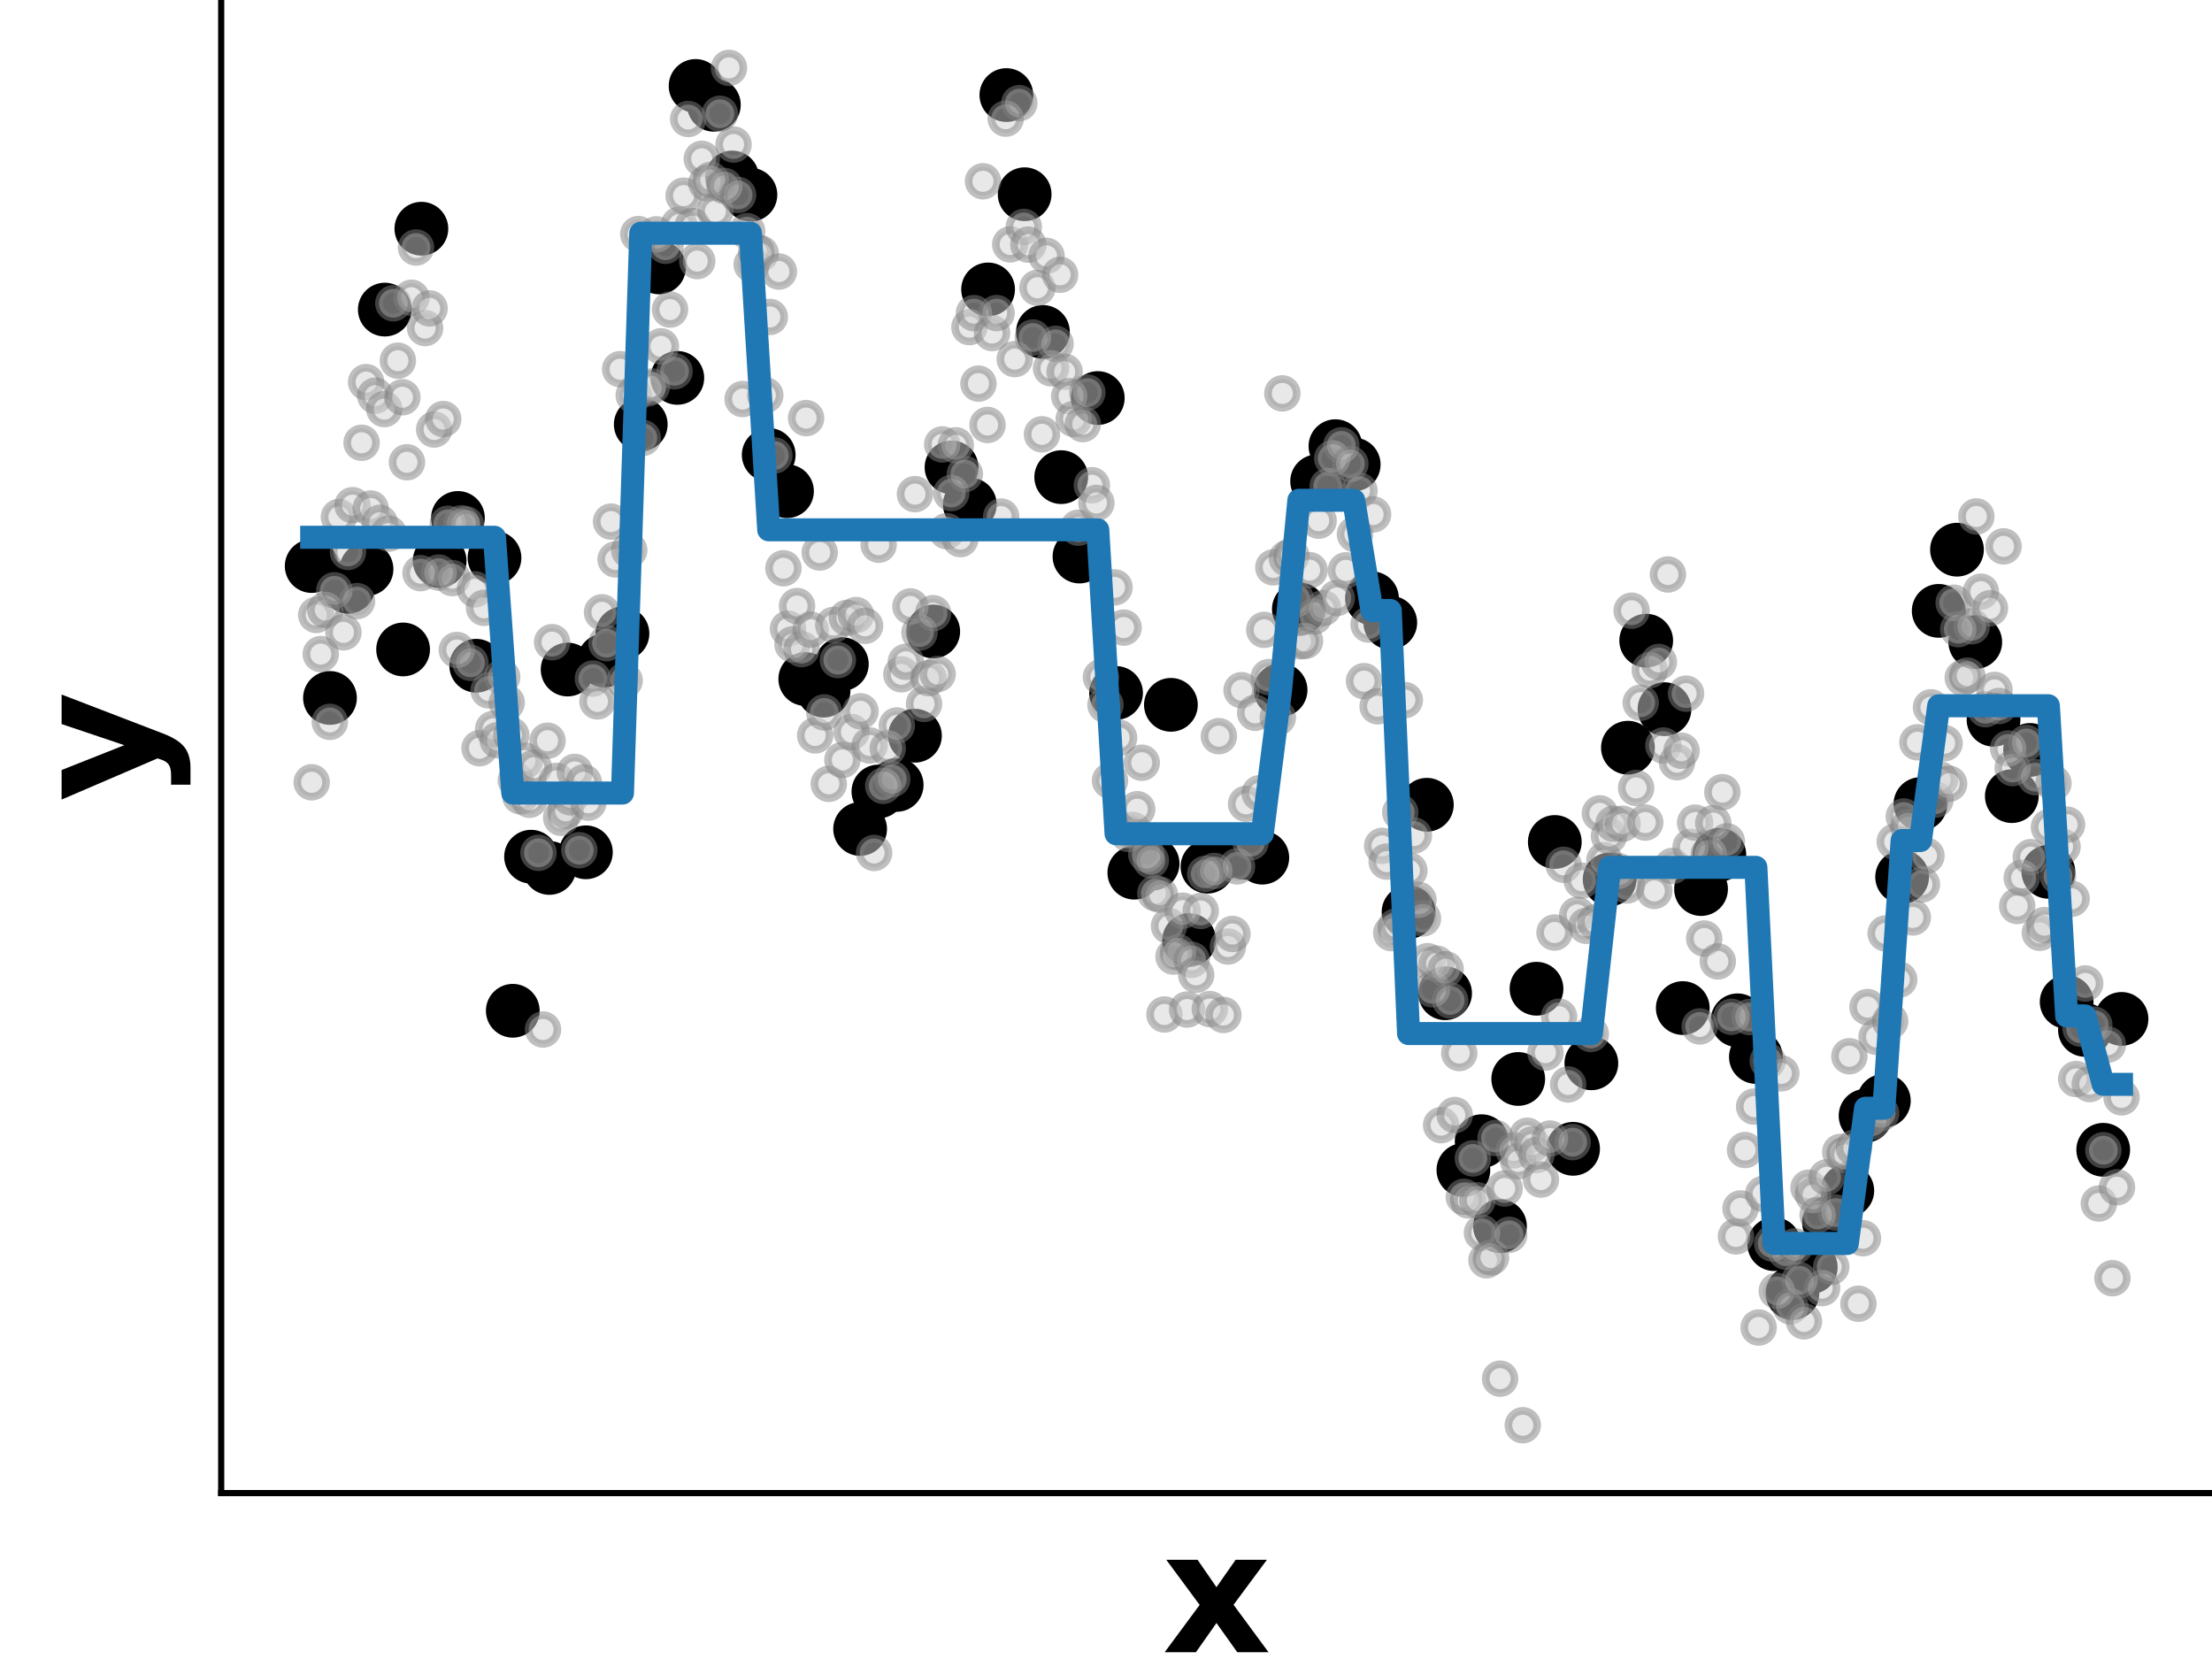<?xml version="1.0" encoding="utf-8" standalone="no"?>
<!DOCTYPE svg PUBLIC "-//W3C//DTD SVG 1.1//EN"
  "http://www.w3.org/Graphics/SVG/1.1/DTD/svg11.dtd">
<!-- Created with matplotlib (https://matplotlib.org/) -->
<svg height="216pt" version="1.1" viewBox="0 0 288 216" width="288pt" xmlns="http://www.w3.org/2000/svg" xmlns:xlink="http://www.w3.org/1999/xlink">
 <defs>
  <style type="text/css">
*{stroke-linecap:butt;stroke-linejoin:round;}
  </style>
 </defs>
 <g id="figure_1">
  <g id="patch_1">
   <path d="M 0 216 
L 288 216 
L 288 0 
L 0 0 
z
" style="fill:none;"/>
  </g>
  <g id="axes_1">
   <g id="patch_2">
    <path d="M 28.8 194.4 
L 288 194.4 
L 288 0 
L 28.8 0 
z
" style="fill:none;"/>
   </g>
   <g id="PathCollection_1">
    <defs>
     <path d="M 0 3 
C 0.796 3 1.559 2.684 2.121 2.121 
C 2.684 1.559 3 0.796 3 0 
C 3 -0.796 2.684 -1.559 2.121 -2.121 
C 1.559 -2.684 0.796 -3 0 -3 
C -0.796 -3 -1.559 -2.684 -2.121 -2.121 
C -2.684 -1.559 -3 -0.796 -3 0 
C -3 0.796 -2.684 1.559 -2.121 2.121 
C -1.559 2.684 -0.796 3 0 3 
z
" id="m2404b711b5" style="stroke:#000000;"/>
    </defs>
    <g clip-path="url(#pd91f5e708e)">
     <use style="stroke:#000000;" x="40.582" xlink:href="#m2404b711b5" y="73.699"/>
     <use style="stroke:#000000;" x="42.962" xlink:href="#m2404b711b5" y="90.873"/>
     <use style="stroke:#000000;" x="45.342" xlink:href="#m2404b711b5" y="76.402"/>
     <use style="stroke:#000000;" x="47.722" xlink:href="#m2404b711b5" y="74.096"/>
     <use style="stroke:#000000;" x="50.102" xlink:href="#m2404b711b5" y="40.308"/>
     <use style="stroke:#000000;" x="52.483" xlink:href="#m2404b711b5" y="84.559"/>
     <use style="stroke:#000000;" x="54.863" xlink:href="#m2404b711b5" y="29.778"/>
     <use style="stroke:#000000;" x="57.243" xlink:href="#m2404b711b5" y="73.022"/>
     <use style="stroke:#000000;" x="59.623" xlink:href="#m2404b711b5" y="67.437"/>
     <use style="stroke:#000000;" x="62.003" xlink:href="#m2404b711b5" y="86.68"/>
     <use style="stroke:#000000;" x="64.383" xlink:href="#m2404b711b5" y="72.625"/>
     <use style="stroke:#000000;" x="66.764" xlink:href="#m2404b711b5" y="131.602"/>
     <use style="stroke:#000000;" x="69.144" xlink:href="#m2404b711b5" y="111.541"/>
     <use style="stroke:#000000;" x="71.524" xlink:href="#m2404b711b5" y="113.004"/>
     <use style="stroke:#000000;" x="73.904" xlink:href="#m2404b711b5" y="87.173"/>
     <use style="stroke:#000000;" x="76.284" xlink:href="#m2404b711b5" y="110.97"/>
     <use style="stroke:#000000;" x="78.664" xlink:href="#m2404b711b5" y="85.997"/>
     <use style="stroke:#000000;" x="81.045" xlink:href="#m2404b711b5" y="82.484"/>
     <use style="stroke:#000000;" x="83.425" xlink:href="#m2404b711b5" y="55.258"/>
     <use style="stroke:#000000;" x="85.805" xlink:href="#m2404b711b5" y="34.817"/>
     <use style="stroke:#000000;" x="88.185" xlink:href="#m2404b711b5" y="49.2"/>
     <use style="stroke:#000000;" x="90.565" xlink:href="#m2404b711b5" y="11.19"/>
     <use style="stroke:#000000;" x="92.945" xlink:href="#m2404b711b5" y="13.642"/>
     <use style="stroke:#000000;" x="95.326" xlink:href="#m2404b711b5" y="23.11"/>
     <use style="stroke:#000000;" x="97.706" xlink:href="#m2404b711b5" y="25.352"/>
     <use style="stroke:#000000;" x="100.086" xlink:href="#m2404b711b5" y="59.228"/>
     <use style="stroke:#000000;" x="102.466" xlink:href="#m2404b711b5" y="63.954"/>
     <use style="stroke:#000000;" x="104.846" xlink:href="#m2404b711b5" y="88.407"/>
     <use style="stroke:#000000;" x="107.226" xlink:href="#m2404b711b5" y="89.919"/>
     <use style="stroke:#000000;" x="109.607" xlink:href="#m2404b711b5" y="86.463"/>
     <use style="stroke:#000000;" x="111.987" xlink:href="#m2404b711b5" y="107.93"/>
     <use style="stroke:#000000;" x="114.367" xlink:href="#m2404b711b5" y="103.053"/>
     <use style="stroke:#000000;" x="116.747" xlink:href="#m2404b711b5" y="102.194"/>
     <use style="stroke:#000000;" x="119.127" xlink:href="#m2404b711b5" y="95.79"/>
     <use style="stroke:#000000;" x="121.507" xlink:href="#m2404b711b5" y="82.217"/>
     <use style="stroke:#000000;" x="123.888" xlink:href="#m2404b711b5" y="60.852"/>
     <use style="stroke:#000000;" x="126.268" xlink:href="#m2404b711b5" y="65.682"/>
     <use style="stroke:#000000;" x="128.648" xlink:href="#m2404b711b5" y="37.685"/>
     <use style="stroke:#000000;" x="131.028" xlink:href="#m2404b711b5" y="12.377"/>
     <use style="stroke:#000000;" x="133.408" xlink:href="#m2404b711b5" y="25.289"/>
     <use style="stroke:#000000;" x="135.788" xlink:href="#m2404b711b5" y="43.217"/>
     <use style="stroke:#000000;" x="138.169" xlink:href="#m2404b711b5" y="62.123"/>
     <use style="stroke:#000000;" x="140.549" xlink:href="#m2404b711b5" y="72.461"/>
     <use style="stroke:#000000;" x="142.929" xlink:href="#m2404b711b5" y="51.824"/>
     <use style="stroke:#000000;" x="145.309" xlink:href="#m2404b711b5" y="90.221"/>
     <use style="stroke:#000000;" x="147.689" xlink:href="#m2404b711b5" y="113.624"/>
     <use style="stroke:#000000;" x="150.069" xlink:href="#m2404b711b5" y="112.442"/>
     <use style="stroke:#000000;" x="152.45" xlink:href="#m2404b711b5" y="91.768"/>
     <use style="stroke:#000000;" x="154.83" xlink:href="#m2404b711b5" y="122.394"/>
     <use style="stroke:#000000;" x="157.21" xlink:href="#m2404b711b5" y="112.839"/>
     <use style="stroke:#000000;" x="159.59" xlink:href="#m2404b711b5" y="110.972"/>
     <use style="stroke:#000000;" x="161.97" xlink:href="#m2404b711b5" y="111.029"/>
     <use style="stroke:#000000;" x="164.35" xlink:href="#m2404b711b5" y="111.667"/>
     <use style="stroke:#000000;" x="166.731" xlink:href="#m2404b711b5" y="89.835"/>
     <use style="stroke:#000000;" x="169.111" xlink:href="#m2404b711b5" y="79.3"/>
     <use style="stroke:#000000;" x="171.491" xlink:href="#m2404b711b5" y="62.663"/>
     <use style="stroke:#000000;" x="173.871" xlink:href="#m2404b711b5" y="58.091"/>
     <use style="stroke:#000000;" x="176.251" xlink:href="#m2404b711b5" y="60.479"/>
     <use style="stroke:#000000;" x="178.631" xlink:href="#m2404b711b5" y="77.9"/>
     <use style="stroke:#000000;" x="181.012" xlink:href="#m2404b711b5" y="81.066"/>
     <use style="stroke:#000000;" x="183.392" xlink:href="#m2404b711b5" y="118.744"/>
     <use style="stroke:#000000;" x="185.772" xlink:href="#m2404b711b5" y="104.779"/>
     <use style="stroke:#000000;" x="188.152" xlink:href="#m2404b711b5" y="129.32"/>
     <use style="stroke:#000000;" x="190.532" xlink:href="#m2404b711b5" y="152.333"/>
     <use style="stroke:#000000;" x="192.912" xlink:href="#m2404b711b5" y="148.582"/>
     <use style="stroke:#000000;" x="195.293" xlink:href="#m2404b711b5" y="159.644"/>
     <use style="stroke:#000000;" x="197.673" xlink:href="#m2404b711b5" y="140.481"/>
     <use style="stroke:#000000;" x="200.053" xlink:href="#m2404b711b5" y="128.732"/>
     <use style="stroke:#000000;" x="202.433" xlink:href="#m2404b711b5" y="109.623"/>
     <use style="stroke:#000000;" x="204.813" xlink:href="#m2404b711b5" y="149.575"/>
     <use style="stroke:#000000;" x="207.193" xlink:href="#m2404b711b5" y="138.442"/>
     <use style="stroke:#000000;" x="209.574" xlink:href="#m2404b711b5" y="114.494"/>
     <use style="stroke:#000000;" x="211.954" xlink:href="#m2404b711b5" y="97.351"/>
     <use style="stroke:#000000;" x="214.334" xlink:href="#m2404b711b5" y="83.414"/>
     <use style="stroke:#000000;" x="216.714" xlink:href="#m2404b711b5" y="92.33"/>
     <use style="stroke:#000000;" x="219.094" xlink:href="#m2404b711b5" y="131.248"/>
     <use style="stroke:#000000;" x="221.474" xlink:href="#m2404b711b5" y="115.755"/>
     <use style="stroke:#000000;" x="223.855" xlink:href="#m2404b711b5" y="111.287"/>
     <use style="stroke:#000000;" x="226.235" xlink:href="#m2404b711b5" y="132.843"/>
     <use style="stroke:#000000;" x="228.615" xlink:href="#m2404b711b5" y="137.616"/>
     <use style="stroke:#000000;" x="230.995" xlink:href="#m2404b711b5" y="161.986"/>
     <use style="stroke:#000000;" x="233.375" xlink:href="#m2404b711b5" y="168.351"/>
     <use style="stroke:#000000;" x="235.755" xlink:href="#m2404b711b5" y="164.988"/>
     <use style="stroke:#000000;" x="238.136" xlink:href="#m2404b711b5" y="159.157"/>
     <use style="stroke:#000000;" x="240.516" xlink:href="#m2404b711b5" y="155.02"/>
     <use style="stroke:#000000;" x="242.896" xlink:href="#m2404b711b5" y="145.265"/>
     <use style="stroke:#000000;" x="245.276" xlink:href="#m2404b711b5" y="143.317"/>
     <use style="stroke:#000000;" x="247.656" xlink:href="#m2404b711b5" y="114.18"/>
     <use style="stroke:#000000;" x="250.036" xlink:href="#m2404b711b5" y="104.69"/>
     <use style="stroke:#000000;" x="252.417" xlink:href="#m2404b711b5" y="79.534"/>
     <use style="stroke:#000000;" x="254.797" xlink:href="#m2404b711b5" y="71.568"/>
     <use style="stroke:#000000;" x="257.177" xlink:href="#m2404b711b5" y="83.605"/>
     <use style="stroke:#000000;" x="259.557" xlink:href="#m2404b711b5" y="93.71"/>
     <use style="stroke:#000000;" x="261.937" xlink:href="#m2404b711b5" y="103.655"/>
     <use style="stroke:#000000;" x="264.317" xlink:href="#m2404b711b5" y="97.641"/>
     <use style="stroke:#000000;" x="266.698" xlink:href="#m2404b711b5" y="113.51"/>
     <use style="stroke:#000000;" x="269.078" xlink:href="#m2404b711b5" y="130.447"/>
     <use style="stroke:#000000;" x="271.458" xlink:href="#m2404b711b5" y="134.091"/>
     <use style="stroke:#000000;" x="273.838" xlink:href="#m2404b711b5" y="149.702"/>
     <use style="stroke:#000000;" x="276.218" xlink:href="#m2404b711b5" y="132.661"/>
    </g>
   </g>
   <g id="PathCollection_2">
    <defs>
     <path d="M 0 1.871 
C 0.496 1.871 0.972 1.674 1.323 1.323 
C 1.674 0.972 1.871 0.496 1.871 0 
C 1.871 -0.496 1.674 -0.972 1.323 -1.323 
C 0.972 -1.674 0.496 -1.871 0 -1.871 
C -0.496 -1.871 -0.972 -1.674 -1.323 -1.323 
C -1.674 -0.972 -1.871 -0.496 -1.871 0 
C -1.871 0.496 -1.674 0.972 -1.323 1.323 
C -0.972 1.674 -0.496 1.871 0 1.871 
z
" id="mb25e04e80a" style="stroke:#808080;stroke-opacity:0.5;"/>
    </defs>
    <g clip-path="url(#pd91f5e708e)">
     <use style="fill:#d3d3d3;fill-opacity:0.5;stroke:#808080;stroke-opacity:0.5;" x="40.582" xlink:href="#mb25e04e80a" y="101.852"/>
     <use style="fill:#d3d3d3;fill-opacity:0.5;stroke:#808080;stroke-opacity:0.5;" x="41.172" xlink:href="#mb25e04e80a" y="80.065"/>
     <use style="fill:#d3d3d3;fill-opacity:0.5;stroke:#808080;stroke-opacity:0.5;" x="41.763" xlink:href="#mb25e04e80a" y="85.161"/>
     <use style="fill:#d3d3d3;fill-opacity:0.5;stroke:#808080;stroke-opacity:0.5;" x="42.354" xlink:href="#mb25e04e80a" y="79.416"/>
     <use style="fill:#d3d3d3;fill-opacity:0.5;stroke:#808080;stroke-opacity:0.5;" x="42.944" xlink:href="#mb25e04e80a" y="93.99"/>
     <use style="fill:#d3d3d3;fill-opacity:0.5;stroke:#808080;stroke-opacity:0.5;" x="43.535" xlink:href="#mb25e04e80a" y="76.853"/>
     <use style="fill:#d3d3d3;fill-opacity:0.5;stroke:#808080;stroke-opacity:0.5;" x="44.125" xlink:href="#mb25e04e80a" y="67.312"/>
     <use style="fill:#d3d3d3;fill-opacity:0.5;stroke:#808080;stroke-opacity:0.5;" x="44.716" xlink:href="#mb25e04e80a" y="82.331"/>
     <use style="fill:#d3d3d3;fill-opacity:0.5;stroke:#808080;stroke-opacity:0.5;" x="45.306" xlink:href="#mb25e04e80a" y="71.862"/>
     <use style="fill:#d3d3d3;fill-opacity:0.5;stroke:#808080;stroke-opacity:0.5;" x="45.897" xlink:href="#mb25e04e80a" y="65.774"/>
     <use style="fill:#d3d3d3;fill-opacity:0.5;stroke:#808080;stroke-opacity:0.5;" x="46.487" xlink:href="#mb25e04e80a" y="78.265"/>
     <use style="fill:#d3d3d3;fill-opacity:0.5;stroke:#808080;stroke-opacity:0.5;" x="47.078" xlink:href="#mb25e04e80a" y="57.65"/>
     <use style="fill:#d3d3d3;fill-opacity:0.5;stroke:#808080;stroke-opacity:0.5;" x="47.669" xlink:href="#mb25e04e80a" y="49.75"/>
     <use style="fill:#d3d3d3;fill-opacity:0.5;stroke:#808080;stroke-opacity:0.5;" x="48.259" xlink:href="#mb25e04e80a" y="66.209"/>
     <use style="fill:#d3d3d3;fill-opacity:0.5;stroke:#808080;stroke-opacity:0.5;" x="48.85" xlink:href="#mb25e04e80a" y="51.523"/>
     <use style="fill:#d3d3d3;fill-opacity:0.5;stroke:#808080;stroke-opacity:0.5;" x="49.44" xlink:href="#mb25e04e80a" y="68.071"/>
     <use style="fill:#d3d3d3;fill-opacity:0.5;stroke:#808080;stroke-opacity:0.5;" x="50.031" xlink:href="#mb25e04e80a" y="53.268"/>
     <use style="fill:#d3d3d3;fill-opacity:0.5;stroke:#808080;stroke-opacity:0.5;" x="50.621" xlink:href="#mb25e04e80a" y="69.471"/>
     <use style="fill:#d3d3d3;fill-opacity:0.5;stroke:#808080;stroke-opacity:0.5;" x="51.212" xlink:href="#mb25e04e80a" y="39.485"/>
     <use style="fill:#d3d3d3;fill-opacity:0.5;stroke:#808080;stroke-opacity:0.5;" x="51.803" xlink:href="#mb25e04e80a" y="46.96"/>
     <use style="fill:#d3d3d3;fill-opacity:0.5;stroke:#808080;stroke-opacity:0.5;" x="52.393" xlink:href="#mb25e04e80a" y="51.722"/>
     <use style="fill:#d3d3d3;fill-opacity:0.5;stroke:#808080;stroke-opacity:0.5;" x="52.984" xlink:href="#mb25e04e80a" y="60.185"/>
     <use style="fill:#d3d3d3;fill-opacity:0.5;stroke:#808080;stroke-opacity:0.5;" x="53.574" xlink:href="#mb25e04e80a" y="38.766"/>
     <use style="fill:#d3d3d3;fill-opacity:0.5;stroke:#808080;stroke-opacity:0.5;" x="54.165" xlink:href="#mb25e04e80a" y="32.222"/>
     <use style="fill:#d3d3d3;fill-opacity:0.5;stroke:#808080;stroke-opacity:0.5;" x="54.755" xlink:href="#mb25e04e80a" y="74.62"/>
     <use style="fill:#d3d3d3;fill-opacity:0.5;stroke:#808080;stroke-opacity:0.5;" x="55.346" xlink:href="#mb25e04e80a" y="42.712"/>
     <use style="fill:#d3d3d3;fill-opacity:0.5;stroke:#808080;stroke-opacity:0.5;" x="55.937" xlink:href="#mb25e04e80a" y="40.154"/>
     <use style="fill:#d3d3d3;fill-opacity:0.5;stroke:#808080;stroke-opacity:0.5;" x="56.527" xlink:href="#mb25e04e80a" y="55.92"/>
     <use style="fill:#d3d3d3;fill-opacity:0.5;stroke:#808080;stroke-opacity:0.5;" x="57.118" xlink:href="#mb25e04e80a" y="74.547"/>
     <use style="fill:#d3d3d3;fill-opacity:0.5;stroke:#808080;stroke-opacity:0.5;" x="57.708" xlink:href="#mb25e04e80a" y="54.559"/>
     <use style="fill:#d3d3d3;fill-opacity:0.5;stroke:#808080;stroke-opacity:0.5;" x="58.299" xlink:href="#mb25e04e80a" y="68.196"/>
     <use style="fill:#d3d3d3;fill-opacity:0.5;stroke:#808080;stroke-opacity:0.5;" x="58.889" xlink:href="#mb25e04e80a" y="75.266"/>
     <use style="fill:#d3d3d3;fill-opacity:0.5;stroke:#808080;stroke-opacity:0.5;" x="59.48" xlink:href="#mb25e04e80a" y="84.627"/>
     <use style="fill:#d3d3d3;fill-opacity:0.5;stroke:#808080;stroke-opacity:0.5;" x="60.071" xlink:href="#mb25e04e80a" y="68.134"/>
     <use style="fill:#d3d3d3;fill-opacity:0.5;stroke:#808080;stroke-opacity:0.5;" x="60.661" xlink:href="#mb25e04e80a" y="68.267"/>
     <use style="fill:#d3d3d3;fill-opacity:0.5;stroke:#808080;stroke-opacity:0.5;" x="61.252" xlink:href="#mb25e04e80a" y="86.296"/>
     <use style="fill:#d3d3d3;fill-opacity:0.5;stroke:#808080;stroke-opacity:0.5;" x="61.842" xlink:href="#mb25e04e80a" y="76.737"/>
     <use style="fill:#d3d3d3;fill-opacity:0.5;stroke:#808080;stroke-opacity:0.5;" x="62.433" xlink:href="#mb25e04e80a" y="97.417"/>
     <use style="fill:#d3d3d3;fill-opacity:0.5;stroke:#808080;stroke-opacity:0.5;" x="63.023" xlink:href="#mb25e04e80a" y="79.137"/>
     <use style="fill:#d3d3d3;fill-opacity:0.5;stroke:#808080;stroke-opacity:0.5;" x="63.614" xlink:href="#mb25e04e80a" y="89.885"/>
     <use style="fill:#d3d3d3;fill-opacity:0.5;stroke:#808080;stroke-opacity:0.5;" x="64.205" xlink:href="#mb25e04e80a" y="94.904"/>
     <use style="fill:#d3d3d3;fill-opacity:0.5;stroke:#808080;stroke-opacity:0.5;" x="64.795" xlink:href="#mb25e04e80a" y="96.37"/>
     <use style="fill:#d3d3d3;fill-opacity:0.5;stroke:#808080;stroke-opacity:0.5;" x="65.386" xlink:href="#mb25e04e80a" y="88.142"/>
     <use style="fill:#d3d3d3;fill-opacity:0.5;stroke:#808080;stroke-opacity:0.5;" x="65.976" xlink:href="#mb25e04e80a" y="91.477"/>
     <use style="fill:#d3d3d3;fill-opacity:0.5;stroke:#808080;stroke-opacity:0.5;" x="66.567" xlink:href="#mb25e04e80a" y="95.725"/>
     <use style="fill:#d3d3d3;fill-opacity:0.5;stroke:#808080;stroke-opacity:0.5;" x="67.157" xlink:href="#mb25e04e80a" y="101.603"/>
     <use style="fill:#d3d3d3;fill-opacity:0.5;stroke:#808080;stroke-opacity:0.5;" x="67.748" xlink:href="#mb25e04e80a" y="103.677"/>
     <use style="fill:#d3d3d3;fill-opacity:0.5;stroke:#808080;stroke-opacity:0.5;" x="68.338" xlink:href="#mb25e04e80a" y="99.041"/>
     <use style="fill:#d3d3d3;fill-opacity:0.5;stroke:#808080;stroke-opacity:0.5;" x="68.929" xlink:href="#mb25e04e80a" y="104.131"/>
     <use style="fill:#d3d3d3;fill-opacity:0.5;stroke:#808080;stroke-opacity:0.5;" x="69.52" xlink:href="#mb25e04e80a" y="99.948"/>
     <use style="fill:#d3d3d3;fill-opacity:0.5;stroke:#808080;stroke-opacity:0.5;" x="70.11" xlink:href="#mb25e04e80a" y="111.036"/>
     <use style="fill:#d3d3d3;fill-opacity:0.5;stroke:#808080;stroke-opacity:0.5;" x="70.701" xlink:href="#mb25e04e80a" y="134.041"/>
     <use style="fill:#d3d3d3;fill-opacity:0.5;stroke:#808080;stroke-opacity:0.5;" x="71.291" xlink:href="#mb25e04e80a" y="96.441"/>
     <use style="fill:#d3d3d3;fill-opacity:0.5;stroke:#808080;stroke-opacity:0.5;" x="71.882" xlink:href="#mb25e04e80a" y="83.61"/>
     <use style="fill:#d3d3d3;fill-opacity:0.5;stroke:#808080;stroke-opacity:0.5;" x="72.472" xlink:href="#mb25e04e80a" y="101.673"/>
     <use style="fill:#d3d3d3;fill-opacity:0.5;stroke:#808080;stroke-opacity:0.5;" x="73.063" xlink:href="#mb25e04e80a" y="106.48"/>
     <use style="fill:#d3d3d3;fill-opacity:0.5;stroke:#808080;stroke-opacity:0.5;" x="73.654" xlink:href="#mb25e04e80a" y="105.566"/>
     <use style="fill:#d3d3d3;fill-opacity:0.5;stroke:#808080;stroke-opacity:0.5;" x="74.244" xlink:href="#mb25e04e80a" y="103.805"/>
     <use style="fill:#d3d3d3;fill-opacity:0.5;stroke:#808080;stroke-opacity:0.5;" x="74.835" xlink:href="#mb25e04e80a" y="100.501"/>
     <use style="fill:#d3d3d3;fill-opacity:0.5;stroke:#808080;stroke-opacity:0.5;" x="75.425" xlink:href="#mb25e04e80a" y="110.697"/>
     <use style="fill:#d3d3d3;fill-opacity:0.5;stroke:#808080;stroke-opacity:0.5;" x="76.016" xlink:href="#mb25e04e80a" y="101.865"/>
     <use style="fill:#d3d3d3;fill-opacity:0.5;stroke:#808080;stroke-opacity:0.5;" x="76.606" xlink:href="#mb25e04e80a" y="104.505"/>
     <use style="fill:#d3d3d3;fill-opacity:0.5;stroke:#808080;stroke-opacity:0.5;" x="77.197" xlink:href="#mb25e04e80a" y="88.352"/>
     <use style="fill:#d3d3d3;fill-opacity:0.5;stroke:#808080;stroke-opacity:0.5;" x="77.788" xlink:href="#mb25e04e80a" y="91.32"/>
     <use style="fill:#d3d3d3;fill-opacity:0.5;stroke:#808080;stroke-opacity:0.5;" x="78.378" xlink:href="#mb25e04e80a" y="79.722"/>
     <use style="fill:#d3d3d3;fill-opacity:0.5;stroke:#808080;stroke-opacity:0.5;" x="78.969" xlink:href="#mb25e04e80a" y="83.737"/>
     <use style="fill:#d3d3d3;fill-opacity:0.5;stroke:#808080;stroke-opacity:0.5;" x="79.559" xlink:href="#mb25e04e80a" y="67.913"/>
     <use style="fill:#d3d3d3;fill-opacity:0.5;stroke:#808080;stroke-opacity:0.5;" x="80.15" xlink:href="#mb25e04e80a" y="72.837"/>
     <use style="fill:#d3d3d3;fill-opacity:0.5;stroke:#808080;stroke-opacity:0.5;" x="80.74" xlink:href="#mb25e04e80a" y="48.07"/>
     <use style="fill:#d3d3d3;fill-opacity:0.5;stroke:#808080;stroke-opacity:0.5;" x="81.331" xlink:href="#mb25e04e80a" y="88.605"/>
     <use style="fill:#d3d3d3;fill-opacity:0.5;stroke:#808080;stroke-opacity:0.5;" x="81.922" xlink:href="#mb25e04e80a" y="71.633"/>
     <use style="fill:#d3d3d3;fill-opacity:0.5;stroke:#808080;stroke-opacity:0.5;" x="82.512" xlink:href="#mb25e04e80a" y="51.457"/>
     <use style="fill:#d3d3d3;fill-opacity:0.5;stroke:#808080;stroke-opacity:0.5;" x="83.103" xlink:href="#mb25e04e80a" y="30.478"/>
     <use style="fill:#d3d3d3;fill-opacity:0.5;stroke:#808080;stroke-opacity:0.5;" x="83.693" xlink:href="#mb25e04e80a" y="57.016"/>
     <use style="fill:#d3d3d3;fill-opacity:0.5;stroke:#808080;stroke-opacity:0.5;" x="84.284" xlink:href="#mb25e04e80a" y="50.58"/>
     <use style="fill:#d3d3d3;fill-opacity:0.5;stroke:#808080;stroke-opacity:0.5;" x="84.874" xlink:href="#mb25e04e80a" y="50.321"/>
     <use style="fill:#d3d3d3;fill-opacity:0.5;stroke:#808080;stroke-opacity:0.5;" x="85.465" xlink:href="#mb25e04e80a" y="30.512"/>
     <use style="fill:#d3d3d3;fill-opacity:0.5;stroke:#808080;stroke-opacity:0.5;" x="86.056" xlink:href="#mb25e04e80a" y="45.095"/>
     <use style="fill:#d3d3d3;fill-opacity:0.5;stroke:#808080;stroke-opacity:0.5;" x="86.646" xlink:href="#mb25e04e80a" y="32.001"/>
     <use style="fill:#d3d3d3;fill-opacity:0.5;stroke:#808080;stroke-opacity:0.5;" x="87.237" xlink:href="#mb25e04e80a" y="40.31"/>
     <use style="fill:#d3d3d3;fill-opacity:0.5;stroke:#808080;stroke-opacity:0.5;" x="87.827" xlink:href="#mb25e04e80a" y="48.338"/>
     <use style="fill:#d3d3d3;fill-opacity:0.5;stroke:#808080;stroke-opacity:0.5;" x="88.418" xlink:href="#mb25e04e80a" y="29.254"/>
     <use style="fill:#d3d3d3;fill-opacity:0.5;stroke:#808080;stroke-opacity:0.5;" x="89.008" xlink:href="#mb25e04e80a" y="25.473"/>
     <use style="fill:#d3d3d3;fill-opacity:0.5;stroke:#808080;stroke-opacity:0.5;" x="89.599" xlink:href="#mb25e04e80a" y="15.494"/>
     <use style="fill:#d3d3d3;fill-opacity:0.5;stroke:#808080;stroke-opacity:0.5;" x="90.189" xlink:href="#mb25e04e80a" y="29.43"/>
     <use style="fill:#d3d3d3;fill-opacity:0.5;stroke:#808080;stroke-opacity:0.5;" x="90.78" xlink:href="#mb25e04e80a" y="33.994"/>
     <use style="fill:#d3d3d3;fill-opacity:0.5;stroke:#808080;stroke-opacity:0.5;" x="91.371" xlink:href="#mb25e04e80a" y="20.676"/>
     <use style="fill:#d3d3d3;fill-opacity:0.5;stroke:#808080;stroke-opacity:0.5;" x="91.961" xlink:href="#mb25e04e80a" y="23.842"/>
     <use style="fill:#d3d3d3;fill-opacity:0.5;stroke:#808080;stroke-opacity:0.5;" x="92.552" xlink:href="#mb25e04e80a" y="23.407"/>
     <use style="fill:#d3d3d3;fill-opacity:0.5;stroke:#808080;stroke-opacity:0.5;" x="93.142" xlink:href="#mb25e04e80a" y="27.514"/>
     <use style="fill:#d3d3d3;fill-opacity:0.5;stroke:#808080;stroke-opacity:0.5;" x="93.733" xlink:href="#mb25e04e80a" y="14.814"/>
     <use style="fill:#d3d3d3;fill-opacity:0.5;stroke:#808080;stroke-opacity:0.5;" x="94.323" xlink:href="#mb25e04e80a" y="24.215"/>
     <use style="fill:#d3d3d3;fill-opacity:0.5;stroke:#808080;stroke-opacity:0.5;" x="94.914" xlink:href="#mb25e04e80a" y="8.836"/>
     <use style="fill:#d3d3d3;fill-opacity:0.5;stroke:#808080;stroke-opacity:0.5;" x="95.505" xlink:href="#mb25e04e80a" y="18.82"/>
     <use style="fill:#d3d3d3;fill-opacity:0.5;stroke:#808080;stroke-opacity:0.5;" x="96.095" xlink:href="#mb25e04e80a" y="25.383"/>
     <use style="fill:#d3d3d3;fill-opacity:0.5;stroke:#808080;stroke-opacity:0.5;" x="96.686" xlink:href="#mb25e04e80a" y="51.955"/>
     <use style="fill:#d3d3d3;fill-opacity:0.5;stroke:#808080;stroke-opacity:0.5;" x="97.276" xlink:href="#mb25e04e80a" y="30.096"/>
     <use style="fill:#d3d3d3;fill-opacity:0.5;stroke:#808080;stroke-opacity:0.5;" x="97.867" xlink:href="#mb25e04e80a" y="34.433"/>
     <use style="fill:#d3d3d3;fill-opacity:0.5;stroke:#808080;stroke-opacity:0.5;" x="98.457" xlink:href="#mb25e04e80a" y="32.789"/>
     <use style="fill:#d3d3d3;fill-opacity:0.5;stroke:#808080;stroke-opacity:0.5;" x="99.048" xlink:href="#mb25e04e80a" y="33.007"/>
     <use style="fill:#d3d3d3;fill-opacity:0.5;stroke:#808080;stroke-opacity:0.5;" x="99.639" xlink:href="#mb25e04e80a" y="51.46"/>
     <use style="fill:#d3d3d3;fill-opacity:0.5;stroke:#808080;stroke-opacity:0.5;" x="100.229" xlink:href="#mb25e04e80a" y="41.265"/>
     <use style="fill:#d3d3d3;fill-opacity:0.5;stroke:#808080;stroke-opacity:0.5;" x="100.82" xlink:href="#mb25e04e80a" y="59.303"/>
     <use style="fill:#d3d3d3;fill-opacity:0.5;stroke:#808080;stroke-opacity:0.5;" x="101.41" xlink:href="#mb25e04e80a" y="35.354"/>
     <use style="fill:#d3d3d3;fill-opacity:0.5;stroke:#808080;stroke-opacity:0.5;" x="102.001" xlink:href="#mb25e04e80a" y="73.988"/>
     <use style="fill:#d3d3d3;fill-opacity:0.5;stroke:#808080;stroke-opacity:0.5;" x="102.591" xlink:href="#mb25e04e80a" y="81.847"/>
     <use style="fill:#d3d3d3;fill-opacity:0.5;stroke:#808080;stroke-opacity:0.5;" x="103.182" xlink:href="#mb25e04e80a" y="83.895"/>
     <use style="fill:#d3d3d3;fill-opacity:0.5;stroke:#808080;stroke-opacity:0.5;" x="103.773" xlink:href="#mb25e04e80a" y="78.906"/>
     <use style="fill:#d3d3d3;fill-opacity:0.5;stroke:#808080;stroke-opacity:0.5;" x="104.363" xlink:href="#mb25e04e80a" y="84.512"/>
     <use style="fill:#d3d3d3;fill-opacity:0.5;stroke:#808080;stroke-opacity:0.5;" x="104.954" xlink:href="#mb25e04e80a" y="54.437"/>
     <use style="fill:#d3d3d3;fill-opacity:0.5;stroke:#808080;stroke-opacity:0.5;" x="105.544" xlink:href="#mb25e04e80a" y="81.981"/>
     <use style="fill:#d3d3d3;fill-opacity:0.5;stroke:#808080;stroke-opacity:0.5;" x="106.135" xlink:href="#mb25e04e80a" y="95.749"/>
     <use style="fill:#d3d3d3;fill-opacity:0.5;stroke:#808080;stroke-opacity:0.5;" x="106.725" xlink:href="#mb25e04e80a" y="71.94"/>
     <use style="fill:#d3d3d3;fill-opacity:0.5;stroke:#808080;stroke-opacity:0.5;" x="107.316" xlink:href="#mb25e04e80a" y="92.755"/>
     <use style="fill:#d3d3d3;fill-opacity:0.5;stroke:#808080;stroke-opacity:0.5;" x="107.906" xlink:href="#mb25e04e80a" y="102.055"/>
     <use style="fill:#d3d3d3;fill-opacity:0.5;stroke:#808080;stroke-opacity:0.5;" x="108.497" xlink:href="#mb25e04e80a" y="81.371"/>
     <use style="fill:#d3d3d3;fill-opacity:0.5;stroke:#808080;stroke-opacity:0.5;" x="109.088" xlink:href="#mb25e04e80a" y="85.941"/>
     <use style="fill:#d3d3d3;fill-opacity:0.5;stroke:#808080;stroke-opacity:0.5;" x="109.678" xlink:href="#mb25e04e80a" y="98.949"/>
     <use style="fill:#d3d3d3;fill-opacity:0.5;stroke:#808080;stroke-opacity:0.5;" x="110.269" xlink:href="#mb25e04e80a" y="80.446"/>
     <use style="fill:#d3d3d3;fill-opacity:0.5;stroke:#808080;stroke-opacity:0.5;" x="110.859" xlink:href="#mb25e04e80a" y="95.303"/>
     <use style="fill:#d3d3d3;fill-opacity:0.5;stroke:#808080;stroke-opacity:0.5;" x="111.45" xlink:href="#mb25e04e80a" y="80.08"/>
     <use style="fill:#d3d3d3;fill-opacity:0.5;stroke:#808080;stroke-opacity:0.5;" x="112.04" xlink:href="#mb25e04e80a" y="92.613"/>
     <use style="fill:#d3d3d3;fill-opacity:0.5;stroke:#808080;stroke-opacity:0.5;" x="112.631" xlink:href="#mb25e04e80a" y="81.479"/>
     <use style="fill:#d3d3d3;fill-opacity:0.5;stroke:#808080;stroke-opacity:0.5;" x="113.222" xlink:href="#mb25e04e80a" y="97.055"/>
     <use style="fill:#d3d3d3;fill-opacity:0.5;stroke:#808080;stroke-opacity:0.5;" x="113.812" xlink:href="#mb25e04e80a" y="111.053"/>
     <use style="fill:#d3d3d3;fill-opacity:0.5;stroke:#808080;stroke-opacity:0.5;" x="114.403" xlink:href="#mb25e04e80a" y="70.919"/>
     <use style="fill:#d3d3d3;fill-opacity:0.5;stroke:#808080;stroke-opacity:0.5;" x="114.993" xlink:href="#mb25e04e80a" y="102.315"/>
     <use style="fill:#d3d3d3;fill-opacity:0.5;stroke:#808080;stroke-opacity:0.5;" x="115.584" xlink:href="#mb25e04e80a" y="97.438"/>
     <use style="fill:#d3d3d3;fill-opacity:0.5;stroke:#808080;stroke-opacity:0.5;" x="116.174" xlink:href="#mb25e04e80a" y="101.449"/>
     <use style="fill:#d3d3d3;fill-opacity:0.5;stroke:#808080;stroke-opacity:0.5;" x="116.765" xlink:href="#mb25e04e80a" y="94.46"/>
     <use style="fill:#d3d3d3;fill-opacity:0.5;stroke:#808080;stroke-opacity:0.5;" x="117.356" xlink:href="#mb25e04e80a" y="87.794"/>
     <use style="fill:#d3d3d3;fill-opacity:0.5;stroke:#808080;stroke-opacity:0.5;" x="117.946" xlink:href="#mb25e04e80a" y="86.165"/>
     <use style="fill:#d3d3d3;fill-opacity:0.5;stroke:#808080;stroke-opacity:0.5;" x="118.537" xlink:href="#mb25e04e80a" y="78.957"/>
     <use style="fill:#d3d3d3;fill-opacity:0.5;stroke:#808080;stroke-opacity:0.5;" x="119.127" xlink:href="#mb25e04e80a" y="64.338"/>
     <use style="fill:#d3d3d3;fill-opacity:0.5;stroke:#808080;stroke-opacity:0.5;" x="119.718" xlink:href="#mb25e04e80a" y="82.365"/>
     <use style="fill:#d3d3d3;fill-opacity:0.5;stroke:#808080;stroke-opacity:0.5;" x="120.308" xlink:href="#mb25e04e80a" y="91.646"/>
     <use style="fill:#d3d3d3;fill-opacity:0.5;stroke:#808080;stroke-opacity:0.5;" x="120.899" xlink:href="#mb25e04e80a" y="88.289"/>
     <use style="fill:#d3d3d3;fill-opacity:0.5;stroke:#808080;stroke-opacity:0.5;" x="121.49" xlink:href="#mb25e04e80a" y="79.835"/>
     <use style="fill:#d3d3d3;fill-opacity:0.5;stroke:#808080;stroke-opacity:0.5;" x="122.08" xlink:href="#mb25e04e80a" y="87.76"/>
     <use style="fill:#d3d3d3;fill-opacity:0.5;stroke:#808080;stroke-opacity:0.5;" x="122.671" xlink:href="#mb25e04e80a" y="57.866"/>
     <use style="fill:#d3d3d3;fill-opacity:0.5;stroke:#808080;stroke-opacity:0.5;" x="123.261" xlink:href="#mb25e04e80a" y="69.156"/>
     <use style="fill:#d3d3d3;fill-opacity:0.5;stroke:#808080;stroke-opacity:0.5;" x="123.852" xlink:href="#mb25e04e80a" y="64.197"/>
     <use style="fill:#d3d3d3;fill-opacity:0.5;stroke:#808080;stroke-opacity:0.5;" x="124.442" xlink:href="#mb25e04e80a" y="57.978"/>
     <use style="fill:#d3d3d3;fill-opacity:0.5;stroke:#808080;stroke-opacity:0.5;" x="125.033" xlink:href="#mb25e04e80a" y="70.195"/>
     <use style="fill:#d3d3d3;fill-opacity:0.5;stroke:#808080;stroke-opacity:0.5;" x="125.624" xlink:href="#mb25e04e80a" y="61.719"/>
     <use style="fill:#d3d3d3;fill-opacity:0.5;stroke:#808080;stroke-opacity:0.5;" x="126.214" xlink:href="#mb25e04e80a" y="42.589"/>
     <use style="fill:#d3d3d3;fill-opacity:0.5;stroke:#808080;stroke-opacity:0.5;" x="126.805" xlink:href="#mb25e04e80a" y="40.765"/>
     <use style="fill:#d3d3d3;fill-opacity:0.5;stroke:#808080;stroke-opacity:0.5;" x="127.395" xlink:href="#mb25e04e80a" y="49.948"/>
     <use style="fill:#d3d3d3;fill-opacity:0.5;stroke:#808080;stroke-opacity:0.5;" x="127.986" xlink:href="#mb25e04e80a" y="23.603"/>
     <use style="fill:#d3d3d3;fill-opacity:0.5;stroke:#808080;stroke-opacity:0.5;" x="128.576" xlink:href="#mb25e04e80a" y="55.33"/>
     <use style="fill:#d3d3d3;fill-opacity:0.5;stroke:#808080;stroke-opacity:0.5;" x="129.167" xlink:href="#mb25e04e80a" y="43.36"/>
     <use style="fill:#d3d3d3;fill-opacity:0.5;stroke:#808080;stroke-opacity:0.5;" x="129.757" xlink:href="#mb25e04e80a" y="40.76"/>
     <use style="fill:#d3d3d3;fill-opacity:0.5;stroke:#808080;stroke-opacity:0.5;" x="130.348" xlink:href="#mb25e04e80a" y="67.256"/>
     <use style="fill:#d3d3d3;fill-opacity:0.5;stroke:#808080;stroke-opacity:0.5;" x="130.939" xlink:href="#mb25e04e80a" y="15.449"/>
     <use style="fill:#d3d3d3;fill-opacity:0.5;stroke:#808080;stroke-opacity:0.5;" x="131.529" xlink:href="#mb25e04e80a" y="31.822"/>
     <use style="fill:#d3d3d3;fill-opacity:0.5;stroke:#808080;stroke-opacity:0.5;" x="132.12" xlink:href="#mb25e04e80a" y="46.758"/>
     <use style="fill:#d3d3d3;fill-opacity:0.5;stroke:#808080;stroke-opacity:0.5;" x="132.71" xlink:href="#mb25e04e80a" y="13.431"/>
     <use style="fill:#d3d3d3;fill-opacity:0.5;stroke:#808080;stroke-opacity:0.5;" x="133.301" xlink:href="#mb25e04e80a" y="29.548"/>
     <use style="fill:#d3d3d3;fill-opacity:0.5;stroke:#808080;stroke-opacity:0.5;" x="133.891" xlink:href="#mb25e04e80a" y="31.854"/>
     <use style="fill:#d3d3d3;fill-opacity:0.5;stroke:#808080;stroke-opacity:0.5;" x="134.482" xlink:href="#mb25e04e80a" y="43.942"/>
     <use style="fill:#d3d3d3;fill-opacity:0.5;stroke:#808080;stroke-opacity:0.5;" x="135.073" xlink:href="#mb25e04e80a" y="37.468"/>
     <use style="fill:#d3d3d3;fill-opacity:0.5;stroke:#808080;stroke-opacity:0.5;" x="135.663" xlink:href="#mb25e04e80a" y="56.547"/>
     <use style="fill:#d3d3d3;fill-opacity:0.5;stroke:#808080;stroke-opacity:0.5;" x="136.254" xlink:href="#mb25e04e80a" y="33.314"/>
     <use style="fill:#d3d3d3;fill-opacity:0.5;stroke:#808080;stroke-opacity:0.5;" x="136.844" xlink:href="#mb25e04e80a" y="47.95"/>
     <use style="fill:#d3d3d3;fill-opacity:0.5;stroke:#808080;stroke-opacity:0.5;" x="137.435" xlink:href="#mb25e04e80a" y="44.759"/>
     <use style="fill:#d3d3d3;fill-opacity:0.5;stroke:#808080;stroke-opacity:0.5;" x="138.025" xlink:href="#mb25e04e80a" y="35.774"/>
     <use style="fill:#d3d3d3;fill-opacity:0.5;stroke:#808080;stroke-opacity:0.5;" x="138.616" xlink:href="#mb25e04e80a" y="48.4"/>
     <use style="fill:#d3d3d3;fill-opacity:0.5;stroke:#808080;stroke-opacity:0.5;" x="139.207" xlink:href="#mb25e04e80a" y="51.581"/>
     <use style="fill:#d3d3d3;fill-opacity:0.5;stroke:#808080;stroke-opacity:0.5;" x="139.797" xlink:href="#mb25e04e80a" y="54.551"/>
     <use style="fill:#d3d3d3;fill-opacity:0.5;stroke:#808080;stroke-opacity:0.5;" x="140.388" xlink:href="#mb25e04e80a" y="68.709"/>
     <use style="fill:#d3d3d3;fill-opacity:0.5;stroke:#808080;stroke-opacity:0.5;" x="140.978" xlink:href="#mb25e04e80a" y="55.214"/>
     <use style="fill:#d3d3d3;fill-opacity:0.5;stroke:#808080;stroke-opacity:0.5;" x="141.569" xlink:href="#mb25e04e80a" y="51.115"/>
     <use style="fill:#d3d3d3;fill-opacity:0.5;stroke:#808080;stroke-opacity:0.5;" x="142.159" xlink:href="#mb25e04e80a" y="63.176"/>
     <use style="fill:#d3d3d3;fill-opacity:0.5;stroke:#808080;stroke-opacity:0.5;" x="142.75" xlink:href="#mb25e04e80a" y="65.484"/>
     <use style="fill:#d3d3d3;fill-opacity:0.5;stroke:#808080;stroke-opacity:0.5;" x="143.341" xlink:href="#mb25e04e80a" y="88.171"/>
     <use style="fill:#d3d3d3;fill-opacity:0.5;stroke:#808080;stroke-opacity:0.5;" x="143.931" xlink:href="#mb25e04e80a" y="91.775"/>
     <use style="fill:#d3d3d3;fill-opacity:0.5;stroke:#808080;stroke-opacity:0.5;" x="144.522" xlink:href="#mb25e04e80a" y="101.637"/>
     <use style="fill:#d3d3d3;fill-opacity:0.5;stroke:#808080;stroke-opacity:0.5;" x="145.112" xlink:href="#mb25e04e80a" y="76.476"/>
     <use style="fill:#d3d3d3;fill-opacity:0.5;stroke:#808080;stroke-opacity:0.5;" x="145.703" xlink:href="#mb25e04e80a" y="96.06"/>
     <use style="fill:#d3d3d3;fill-opacity:0.5;stroke:#808080;stroke-opacity:0.5;" x="146.293" xlink:href="#mb25e04e80a" y="81.71"/>
     <use style="fill:#d3d3d3;fill-opacity:0.5;stroke:#808080;stroke-opacity:0.5;" x="146.884" xlink:href="#mb25e04e80a" y="108.568"/>
     <use style="fill:#d3d3d3;fill-opacity:0.5;stroke:#808080;stroke-opacity:0.5;" x="147.475" xlink:href="#mb25e04e80a" y="108.062"/>
     <use style="fill:#d3d3d3;fill-opacity:0.5;stroke:#808080;stroke-opacity:0.5;" x="148.065" xlink:href="#mb25e04e80a" y="105.358"/>
     <use style="fill:#d3d3d3;fill-opacity:0.5;stroke:#808080;stroke-opacity:0.5;" x="148.656" xlink:href="#mb25e04e80a" y="99.308"/>
     <use style="fill:#d3d3d3;fill-opacity:0.5;stroke:#808080;stroke-opacity:0.5;" x="149.246" xlink:href="#mb25e04e80a" y="111.224"/>
     <use style="fill:#d3d3d3;fill-opacity:0.5;stroke:#808080;stroke-opacity:0.5;" x="149.837" xlink:href="#mb25e04e80a" y="112.022"/>
     <use style="fill:#d3d3d3;fill-opacity:0.5;stroke:#808080;stroke-opacity:0.5;" x="150.427" xlink:href="#mb25e04e80a" y="116.296"/>
     <use style="fill:#d3d3d3;fill-opacity:0.5;stroke:#808080;stroke-opacity:0.5;" x="151.018" xlink:href="#mb25e04e80a" y="116.489"/>
     <use style="fill:#d3d3d3;fill-opacity:0.5;stroke:#808080;stroke-opacity:0.5;" x="151.608" xlink:href="#mb25e04e80a" y="132.085"/>
     <use style="fill:#d3d3d3;fill-opacity:0.5;stroke:#808080;stroke-opacity:0.5;" x="152.199" xlink:href="#mb25e04e80a" y="120.567"/>
     <use style="fill:#d3d3d3;fill-opacity:0.5;stroke:#808080;stroke-opacity:0.5;" x="152.79" xlink:href="#mb25e04e80a" y="124.549"/>
     <use style="fill:#d3d3d3;fill-opacity:0.5;stroke:#808080;stroke-opacity:0.5;" x="153.38" xlink:href="#mb25e04e80a" y="123.965"/>
     <use style="fill:#d3d3d3;fill-opacity:0.5;stroke:#808080;stroke-opacity:0.5;" x="153.971" xlink:href="#mb25e04e80a" y="118.571"/>
     <use style="fill:#d3d3d3;fill-opacity:0.5;stroke:#808080;stroke-opacity:0.5;" x="154.561" xlink:href="#mb25e04e80a" y="131.443"/>
     <use style="fill:#d3d3d3;fill-opacity:0.5;stroke:#808080;stroke-opacity:0.5;" x="155.152" xlink:href="#mb25e04e80a" y="124.966"/>
     <use style="fill:#d3d3d3;fill-opacity:0.5;stroke:#808080;stroke-opacity:0.5;" x="155.742" xlink:href="#mb25e04e80a" y="126.922"/>
     <use style="fill:#d3d3d3;fill-opacity:0.5;stroke:#808080;stroke-opacity:0.5;" x="156.333" xlink:href="#mb25e04e80a" y="118.609"/>
     <use style="fill:#d3d3d3;fill-opacity:0.5;stroke:#808080;stroke-opacity:0.5;" x="156.924" xlink:href="#mb25e04e80a" y="113.77"/>
     <use style="fill:#d3d3d3;fill-opacity:0.5;stroke:#808080;stroke-opacity:0.5;" x="157.514" xlink:href="#mb25e04e80a" y="131.384"/>
     <use style="fill:#d3d3d3;fill-opacity:0.5;stroke:#808080;stroke-opacity:0.5;" x="158.105" xlink:href="#mb25e04e80a" y="113.399"/>
     <use style="fill:#d3d3d3;fill-opacity:0.5;stroke:#808080;stroke-opacity:0.5;" x="158.695" xlink:href="#mb25e04e80a" y="95.85"/>
     <use style="fill:#d3d3d3;fill-opacity:0.5;stroke:#808080;stroke-opacity:0.5;" x="159.286" xlink:href="#mb25e04e80a" y="132.145"/>
     <use style="fill:#d3d3d3;fill-opacity:0.5;stroke:#808080;stroke-opacity:0.5;" x="159.876" xlink:href="#mb25e04e80a" y="123.235"/>
     <use style="fill:#d3d3d3;fill-opacity:0.5;stroke:#808080;stroke-opacity:0.5;" x="160.467" xlink:href="#mb25e04e80a" y="121.604"/>
     <use style="fill:#d3d3d3;fill-opacity:0.5;stroke:#808080;stroke-opacity:0.5;" x="161.058" xlink:href="#mb25e04e80a" y="112.801"/>
     <use style="fill:#d3d3d3;fill-opacity:0.5;stroke:#808080;stroke-opacity:0.5;" x="161.648" xlink:href="#mb25e04e80a" y="89.862"/>
     <use style="fill:#d3d3d3;fill-opacity:0.5;stroke:#808080;stroke-opacity:0.5;" x="162.239" xlink:href="#mb25e04e80a" y="104.656"/>
     <use style="fill:#d3d3d3;fill-opacity:0.5;stroke:#808080;stroke-opacity:0.5;" x="162.829" xlink:href="#mb25e04e80a" y="109.662"/>
     <use style="fill:#d3d3d3;fill-opacity:0.5;stroke:#808080;stroke-opacity:0.5;" x="163.42" xlink:href="#mb25e04e80a" y="92.805"/>
     <use style="fill:#d3d3d3;fill-opacity:0.5;stroke:#808080;stroke-opacity:0.5;" x="164.01" xlink:href="#mb25e04e80a" y="103.27"/>
     <use style="fill:#d3d3d3;fill-opacity:0.5;stroke:#808080;stroke-opacity:0.5;" x="164.601" xlink:href="#mb25e04e80a" y="82.008"/>
     <use style="fill:#d3d3d3;fill-opacity:0.5;stroke:#808080;stroke-opacity:0.5;" x="165.192" xlink:href="#mb25e04e80a" y="88.157"/>
     <use style="fill:#d3d3d3;fill-opacity:0.5;stroke:#808080;stroke-opacity:0.5;" x="165.782" xlink:href="#mb25e04e80a" y="73.871"/>
     <use style="fill:#d3d3d3;fill-opacity:0.5;stroke:#808080;stroke-opacity:0.5;" x="166.373" xlink:href="#mb25e04e80a" y="93.427"/>
     <use style="fill:#d3d3d3;fill-opacity:0.5;stroke:#808080;stroke-opacity:0.5;" x="166.963" xlink:href="#mb25e04e80a" y="51.219"/>
     <use style="fill:#d3d3d3;fill-opacity:0.5;stroke:#808080;stroke-opacity:0.5;" x="167.554" xlink:href="#mb25e04e80a" y="72.691"/>
     <use style="fill:#d3d3d3;fill-opacity:0.5;stroke:#808080;stroke-opacity:0.5;" x="168.144" xlink:href="#mb25e04e80a" y="72.376"/>
     <use style="fill:#d3d3d3;fill-opacity:0.5;stroke:#808080;stroke-opacity:0.5;" x="168.735" xlink:href="#mb25e04e80a" y="78.007"/>
     <use style="fill:#d3d3d3;fill-opacity:0.5;stroke:#808080;stroke-opacity:0.5;" x="169.325" xlink:href="#mb25e04e80a" y="83.493"/>
     <use style="fill:#d3d3d3;fill-opacity:0.5;stroke:#808080;stroke-opacity:0.5;" x="169.916" xlink:href="#mb25e04e80a" y="83.458"/>
     <use style="fill:#d3d3d3;fill-opacity:0.5;stroke:#808080;stroke-opacity:0.5;" x="170.507" xlink:href="#mb25e04e80a" y="74.235"/>
     <use style="fill:#d3d3d3;fill-opacity:0.5;stroke:#808080;stroke-opacity:0.5;" x="171.097" xlink:href="#mb25e04e80a" y="80.267"/>
     <use style="fill:#d3d3d3;fill-opacity:0.5;stroke:#808080;stroke-opacity:0.5;" x="171.688" xlink:href="#mb25e04e80a" y="67.795"/>
     <use style="fill:#d3d3d3;fill-opacity:0.5;stroke:#808080;stroke-opacity:0.5;" x="172.278" xlink:href="#mb25e04e80a" y="79.174"/>
     <use style="fill:#d3d3d3;fill-opacity:0.5;stroke:#808080;stroke-opacity:0.5;" x="172.869" xlink:href="#mb25e04e80a" y="63.292"/>
     <use style="fill:#d3d3d3;fill-opacity:0.5;stroke:#808080;stroke-opacity:0.5;" x="173.459" xlink:href="#mb25e04e80a" y="59.676"/>
     <use style="fill:#d3d3d3;fill-opacity:0.5;stroke:#808080;stroke-opacity:0.5;" x="174.05" xlink:href="#mb25e04e80a" y="77.865"/>
     <use style="fill:#d3d3d3;fill-opacity:0.5;stroke:#808080;stroke-opacity:0.5;" x="174.641" xlink:href="#mb25e04e80a" y="57.982"/>
     <use style="fill:#d3d3d3;fill-opacity:0.5;stroke:#808080;stroke-opacity:0.5;" x="175.231" xlink:href="#mb25e04e80a" y="74.258"/>
     <use style="fill:#d3d3d3;fill-opacity:0.5;stroke:#808080;stroke-opacity:0.5;" x="175.822" xlink:href="#mb25e04e80a" y="60.395"/>
     <use style="fill:#d3d3d3;fill-opacity:0.5;stroke:#808080;stroke-opacity:0.5;" x="176.412" xlink:href="#mb25e04e80a" y="69.551"/>
     <use style="fill:#d3d3d3;fill-opacity:0.5;stroke:#808080;stroke-opacity:0.5;" x="177.003" xlink:href="#mb25e04e80a" y="63.883"/>
     <use style="fill:#d3d3d3;fill-opacity:0.5;stroke:#808080;stroke-opacity:0.5;" x="177.593" xlink:href="#mb25e04e80a" y="88.685"/>
     <use style="fill:#d3d3d3;fill-opacity:0.5;stroke:#808080;stroke-opacity:0.5;" x="178.184" xlink:href="#mb25e04e80a" y="81.312"/>
     <use style="fill:#d3d3d3;fill-opacity:0.5;stroke:#808080;stroke-opacity:0.5;" x="178.775" xlink:href="#mb25e04e80a" y="66.981"/>
     <use style="fill:#d3d3d3;fill-opacity:0.5;stroke:#808080;stroke-opacity:0.5;" x="179.365" xlink:href="#mb25e04e80a" y="91.957"/>
     <use style="fill:#d3d3d3;fill-opacity:0.5;stroke:#808080;stroke-opacity:0.5;" x="179.956" xlink:href="#mb25e04e80a" y="110.131"/>
     <use style="fill:#d3d3d3;fill-opacity:0.5;stroke:#808080;stroke-opacity:0.5;" x="180.546" xlink:href="#mb25e04e80a" y="112.179"/>
     <use style="fill:#d3d3d3;fill-opacity:0.5;stroke:#808080;stroke-opacity:0.5;" x="181.137" xlink:href="#mb25e04e80a" y="121.485"/>
     <use style="fill:#d3d3d3;fill-opacity:0.5;stroke:#808080;stroke-opacity:0.5;" x="181.727" xlink:href="#mb25e04e80a" y="120.631"/>
     <use style="fill:#d3d3d3;fill-opacity:0.5;stroke:#808080;stroke-opacity:0.5;" x="182.318" xlink:href="#mb25e04e80a" y="105.776"/>
     <use style="fill:#d3d3d3;fill-opacity:0.5;stroke:#808080;stroke-opacity:0.5;" x="182.909" xlink:href="#mb25e04e80a" y="91.148"/>
     <use style="fill:#d3d3d3;fill-opacity:0.5;stroke:#808080;stroke-opacity:0.5;" x="183.499" xlink:href="#mb25e04e80a" y="113.339"/>
     <use style="fill:#d3d3d3;fill-opacity:0.5;stroke:#808080;stroke-opacity:0.5;" x="184.09" xlink:href="#mb25e04e80a" y="108.78"/>
     <use style="fill:#d3d3d3;fill-opacity:0.5;stroke:#808080;stroke-opacity:0.5;" x="184.68" xlink:href="#mb25e04e80a" y="117.158"/>
     <use style="fill:#d3d3d3;fill-opacity:0.5;stroke:#808080;stroke-opacity:0.5;" x="185.271" xlink:href="#mb25e04e80a" y="119.577"/>
     <use style="fill:#d3d3d3;fill-opacity:0.5;stroke:#808080;stroke-opacity:0.5;" x="185.861" xlink:href="#mb25e04e80a" y="125.14"/>
     <use style="fill:#d3d3d3;fill-opacity:0.5;stroke:#808080;stroke-opacity:0.5;" x="186.452" xlink:href="#mb25e04e80a" y="128.8"/>
     <use style="fill:#d3d3d3;fill-opacity:0.5;stroke:#808080;stroke-opacity:0.5;" x="187.043" xlink:href="#mb25e04e80a" y="125.46"/>
     <use style="fill:#d3d3d3;fill-opacity:0.5;stroke:#808080;stroke-opacity:0.5;" x="187.633" xlink:href="#mb25e04e80a" y="146.492"/>
     <use style="fill:#d3d3d3;fill-opacity:0.5;stroke:#808080;stroke-opacity:0.5;" x="188.224" xlink:href="#mb25e04e80a" y="126.191"/>
     <use style="fill:#d3d3d3;fill-opacity:0.5;stroke:#808080;stroke-opacity:0.5;" x="188.814" xlink:href="#mb25e04e80a" y="130.254"/>
     <use style="fill:#d3d3d3;fill-opacity:0.5;stroke:#808080;stroke-opacity:0.5;" x="189.405" xlink:href="#mb25e04e80a" y="145.178"/>
     <use style="fill:#d3d3d3;fill-opacity:0.5;stroke:#808080;stroke-opacity:0.5;" x="189.995" xlink:href="#mb25e04e80a" y="137.105"/>
     <use style="fill:#d3d3d3;fill-opacity:0.5;stroke:#808080;stroke-opacity:0.5;" x="190.586" xlink:href="#mb25e04e80a" y="155.824"/>
     <use style="fill:#d3d3d3;fill-opacity:0.5;stroke:#808080;stroke-opacity:0.5;" x="191.176" xlink:href="#mb25e04e80a" y="156.301"/>
     <use style="fill:#d3d3d3;fill-opacity:0.5;stroke:#808080;stroke-opacity:0.5;" x="191.767" xlink:href="#mb25e04e80a" y="150.822"/>
     <use style="fill:#d3d3d3;fill-opacity:0.5;stroke:#808080;stroke-opacity:0.5;" x="192.358" xlink:href="#mb25e04e80a" y="156.281"/>
     <use style="fill:#d3d3d3;fill-opacity:0.5;stroke:#808080;stroke-opacity:0.5;" x="192.948" xlink:href="#mb25e04e80a" y="160.515"/>
     <use style="fill:#d3d3d3;fill-opacity:0.5;stroke:#808080;stroke-opacity:0.5;" x="193.539" xlink:href="#mb25e04e80a" y="164.087"/>
     <use style="fill:#d3d3d3;fill-opacity:0.5;stroke:#808080;stroke-opacity:0.5;" x="194.129" xlink:href="#mb25e04e80a" y="163.719"/>
     <use style="fill:#d3d3d3;fill-opacity:0.5;stroke:#808080;stroke-opacity:0.5;" x="194.72" xlink:href="#mb25e04e80a" y="148.167"/>
     <use style="fill:#d3d3d3;fill-opacity:0.5;stroke:#808080;stroke-opacity:0.5;" x="195.31" xlink:href="#mb25e04e80a" y="179.501"/>
     <use style="fill:#d3d3d3;fill-opacity:0.5;stroke:#808080;stroke-opacity:0.5;" x="195.901" xlink:href="#mb25e04e80a" y="154.743"/>
     <use style="fill:#d3d3d3;fill-opacity:0.5;stroke:#808080;stroke-opacity:0.5;" x="196.492" xlink:href="#mb25e04e80a" y="160.774"/>
     <use style="fill:#d3d3d3;fill-opacity:0.5;stroke:#808080;stroke-opacity:0.5;" x="197.082" xlink:href="#mb25e04e80a" y="149.781"/>
     <use style="fill:#d3d3d3;fill-opacity:0.5;stroke:#808080;stroke-opacity:0.5;" x="197.673" xlink:href="#mb25e04e80a" y="151.189"/>
     <use style="fill:#d3d3d3;fill-opacity:0.5;stroke:#808080;stroke-opacity:0.5;" x="198.263" xlink:href="#mb25e04e80a" y="185.564"/>
     <use style="fill:#d3d3d3;fill-opacity:0.5;stroke:#808080;stroke-opacity:0.5;" x="198.854" xlink:href="#mb25e04e80a" y="147.871"/>
     <use style="fill:#d3d3d3;fill-opacity:0.5;stroke:#808080;stroke-opacity:0.5;" x="199.444" xlink:href="#mb25e04e80a" y="149.018"/>
     <use style="fill:#d3d3d3;fill-opacity:0.5;stroke:#808080;stroke-opacity:0.5;" x="200.035" xlink:href="#mb25e04e80a" y="150.39"/>
     <use style="fill:#d3d3d3;fill-opacity:0.5;stroke:#808080;stroke-opacity:0.5;" x="200.626" xlink:href="#mb25e04e80a" y="153.579"/>
     <use style="fill:#d3d3d3;fill-opacity:0.5;stroke:#808080;stroke-opacity:0.5;" x="201.216" xlink:href="#mb25e04e80a" y="137.049"/>
     <use style="fill:#d3d3d3;fill-opacity:0.5;stroke:#808080;stroke-opacity:0.5;" x="201.807" xlink:href="#mb25e04e80a" y="148.236"/>
     <use style="fill:#d3d3d3;fill-opacity:0.5;stroke:#808080;stroke-opacity:0.5;" x="202.397" xlink:href="#mb25e04e80a" y="121.414"/>
     <use style="fill:#d3d3d3;fill-opacity:0.5;stroke:#808080;stroke-opacity:0.5;" x="202.988" xlink:href="#mb25e04e80a" y="132.374"/>
     <use style="fill:#d3d3d3;fill-opacity:0.5;stroke:#808080;stroke-opacity:0.5;" x="203.578" xlink:href="#mb25e04e80a" y="112.596"/>
     <use style="fill:#d3d3d3;fill-opacity:0.5;stroke:#808080;stroke-opacity:0.5;" x="204.169" xlink:href="#mb25e04e80a" y="141.194"/>
     <use style="fill:#d3d3d3;fill-opacity:0.5;stroke:#808080;stroke-opacity:0.5;" x="204.76" xlink:href="#mb25e04e80a" y="148.702"/>
     <use style="fill:#d3d3d3;fill-opacity:0.5;stroke:#808080;stroke-opacity:0.5;" x="205.35" xlink:href="#mb25e04e80a" y="119.112"/>
     <use style="fill:#d3d3d3;fill-opacity:0.5;stroke:#808080;stroke-opacity:0.5;" x="205.941" xlink:href="#mb25e04e80a" y="114.662"/>
     <use style="fill:#d3d3d3;fill-opacity:0.5;stroke:#808080;stroke-opacity:0.5;" x="206.531" xlink:href="#mb25e04e80a" y="120.535"/>
     <use style="fill:#d3d3d3;fill-opacity:0.5;stroke:#808080;stroke-opacity:0.5;" x="207.122" xlink:href="#mb25e04e80a" y="134.619"/>
     <use style="fill:#d3d3d3;fill-opacity:0.5;stroke:#808080;stroke-opacity:0.5;" x="207.712" xlink:href="#mb25e04e80a" y="120.071"/>
     <use style="fill:#d3d3d3;fill-opacity:0.5;stroke:#808080;stroke-opacity:0.5;" x="208.303" xlink:href="#mb25e04e80a" y="105.899"/>
     <use style="fill:#d3d3d3;fill-opacity:0.5;stroke:#808080;stroke-opacity:0.5;" x="208.894" xlink:href="#mb25e04e80a" y="111.985"/>
     <use style="fill:#d3d3d3;fill-opacity:0.5;stroke:#808080;stroke-opacity:0.5;" x="209.484" xlink:href="#mb25e04e80a" y="108.846"/>
     <use style="fill:#d3d3d3;fill-opacity:0.5;stroke:#808080;stroke-opacity:0.5;" x="210.075" xlink:href="#mb25e04e80a" y="107.257"/>
     <use style="fill:#d3d3d3;fill-opacity:0.5;stroke:#808080;stroke-opacity:0.5;" x="210.665" xlink:href="#mb25e04e80a" y="113.394"/>
     <use style="fill:#d3d3d3;fill-opacity:0.5;stroke:#808080;stroke-opacity:0.5;" x="211.256" xlink:href="#mb25e04e80a" y="107.251"/>
     <use style="fill:#d3d3d3;fill-opacity:0.5;stroke:#808080;stroke-opacity:0.5;" x="211.846" xlink:href="#mb25e04e80a" y="115.285"/>
     <use style="fill:#d3d3d3;fill-opacity:0.5;stroke:#808080;stroke-opacity:0.5;" x="212.437" xlink:href="#mb25e04e80a" y="79.514"/>
     <use style="fill:#d3d3d3;fill-opacity:0.5;stroke:#808080;stroke-opacity:0.5;" x="213.027" xlink:href="#mb25e04e80a" y="102.59"/>
     <use style="fill:#d3d3d3;fill-opacity:0.5;stroke:#808080;stroke-opacity:0.5;" x="213.618" xlink:href="#mb25e04e80a" y="91.493"/>
     <use style="fill:#d3d3d3;fill-opacity:0.5;stroke:#808080;stroke-opacity:0.5;" x="214.209" xlink:href="#mb25e04e80a" y="107.094"/>
     <use style="fill:#d3d3d3;fill-opacity:0.5;stroke:#808080;stroke-opacity:0.5;" x="214.799" xlink:href="#mb25e04e80a" y="87.247"/>
     <use style="fill:#d3d3d3;fill-opacity:0.5;stroke:#808080;stroke-opacity:0.5;" x="215.39" xlink:href="#mb25e04e80a" y="115.998"/>
     <use style="fill:#d3d3d3;fill-opacity:0.5;stroke:#808080;stroke-opacity:0.5;" x="215.98" xlink:href="#mb25e04e80a" y="86.189"/>
     <use style="fill:#d3d3d3;fill-opacity:0.5;stroke:#808080;stroke-opacity:0.5;" x="216.571" xlink:href="#mb25e04e80a" y="97.064"/>
     <use style="fill:#d3d3d3;fill-opacity:0.5;stroke:#808080;stroke-opacity:0.5;" x="217.161" xlink:href="#mb25e04e80a" y="74.797"/>
     <use style="fill:#d3d3d3;fill-opacity:0.5;stroke:#808080;stroke-opacity:0.5;" x="217.752" xlink:href="#mb25e04e80a" y="112.742"/>
     <use style="fill:#d3d3d3;fill-opacity:0.5;stroke:#808080;stroke-opacity:0.5;" x="218.343" xlink:href="#mb25e04e80a" y="99.235"/>
     <use style="fill:#d3d3d3;fill-opacity:0.5;stroke:#808080;stroke-opacity:0.5;" x="218.933" xlink:href="#mb25e04e80a" y="97.749"/>
     <use style="fill:#d3d3d3;fill-opacity:0.5;stroke:#808080;stroke-opacity:0.5;" x="219.524" xlink:href="#mb25e04e80a" y="90.311"/>
     <use style="fill:#d3d3d3;fill-opacity:0.5;stroke:#808080;stroke-opacity:0.5;" x="220.114" xlink:href="#mb25e04e80a" y="110.267"/>
     <use style="fill:#d3d3d3;fill-opacity:0.5;stroke:#808080;stroke-opacity:0.5;" x="220.705" xlink:href="#mb25e04e80a" y="107.107"/>
     <use style="fill:#d3d3d3;fill-opacity:0.5;stroke:#808080;stroke-opacity:0.5;" x="221.295" xlink:href="#mb25e04e80a" y="133.642"/>
     <use style="fill:#d3d3d3;fill-opacity:0.5;stroke:#808080;stroke-opacity:0.5;" x="221.886" xlink:href="#mb25e04e80a" y="122.194"/>
     <use style="fill:#d3d3d3;fill-opacity:0.5;stroke:#808080;stroke-opacity:0.5;" x="222.477" xlink:href="#mb25e04e80a" y="111.227"/>
     <use style="fill:#d3d3d3;fill-opacity:0.5;stroke:#808080;stroke-opacity:0.5;" x="223.067" xlink:href="#mb25e04e80a" y="107.166"/>
     <use style="fill:#d3d3d3;fill-opacity:0.5;stroke:#808080;stroke-opacity:0.5;" x="223.658" xlink:href="#mb25e04e80a" y="125.174"/>
     <use style="fill:#d3d3d3;fill-opacity:0.5;stroke:#808080;stroke-opacity:0.5;" x="224.248" xlink:href="#mb25e04e80a" y="103.136"/>
     <use style="fill:#d3d3d3;fill-opacity:0.5;stroke:#808080;stroke-opacity:0.5;" x="224.839" xlink:href="#mb25e04e80a" y="109.535"/>
     <use style="fill:#d3d3d3;fill-opacity:0.5;stroke:#808080;stroke-opacity:0.5;" x="225.429" xlink:href="#mb25e04e80a" y="132.391"/>
     <use style="fill:#d3d3d3;fill-opacity:0.5;stroke:#808080;stroke-opacity:0.5;" x="226.02" xlink:href="#mb25e04e80a" y="160.98"/>
     <use style="fill:#d3d3d3;fill-opacity:0.5;stroke:#808080;stroke-opacity:0.5;" x="226.611" xlink:href="#mb25e04e80a" y="157.341"/>
     <use style="fill:#d3d3d3;fill-opacity:0.5;stroke:#808080;stroke-opacity:0.5;" x="227.201" xlink:href="#mb25e04e80a" y="149.732"/>
     <use style="fill:#d3d3d3;fill-opacity:0.5;stroke:#808080;stroke-opacity:0.5;" x="227.792" xlink:href="#mb25e04e80a" y="132.415"/>
     <use style="fill:#d3d3d3;fill-opacity:0.5;stroke:#808080;stroke-opacity:0.5;" x="228.382" xlink:href="#mb25e04e80a" y="144.078"/>
     <use style="fill:#d3d3d3;fill-opacity:0.5;stroke:#808080;stroke-opacity:0.5;" x="228.973" xlink:href="#mb25e04e80a" y="172.843"/>
     <use style="fill:#d3d3d3;fill-opacity:0.5;stroke:#808080;stroke-opacity:0.5;" x="229.563" xlink:href="#mb25e04e80a" y="155.451"/>
     <use style="fill:#d3d3d3;fill-opacity:0.5;stroke:#808080;stroke-opacity:0.5;" x="230.154" xlink:href="#mb25e04e80a" y="138.138"/>
     <use style="fill:#d3d3d3;fill-opacity:0.5;stroke:#808080;stroke-opacity:0.5;" x="230.744" xlink:href="#mb25e04e80a" y="161.9"/>
     <use style="fill:#d3d3d3;fill-opacity:0.5;stroke:#808080;stroke-opacity:0.5;" x="231.335" xlink:href="#mb25e04e80a" y="168.07"/>
     <use style="fill:#d3d3d3;fill-opacity:0.5;stroke:#808080;stroke-opacity:0.5;" x="231.926" xlink:href="#mb25e04e80a" y="139.749"/>
     <use style="fill:#d3d3d3;fill-opacity:0.5;stroke:#808080;stroke-opacity:0.5;" x="232.516" xlink:href="#mb25e04e80a" y="162.961"/>
     <use style="fill:#d3d3d3;fill-opacity:0.5;stroke:#808080;stroke-opacity:0.5;" x="233.107" xlink:href="#mb25e04e80a" y="170.088"/>
     <use style="fill:#d3d3d3;fill-opacity:0.5;stroke:#808080;stroke-opacity:0.5;" x="233.697" xlink:href="#mb25e04e80a" y="162.267"/>
     <use style="fill:#d3d3d3;fill-opacity:0.5;stroke:#808080;stroke-opacity:0.5;" x="234.288" xlink:href="#mb25e04e80a" y="166.687"/>
     <use style="fill:#d3d3d3;fill-opacity:0.5;stroke:#808080;stroke-opacity:0.5;" x="234.878" xlink:href="#mb25e04e80a" y="172.037"/>
     <use style="fill:#d3d3d3;fill-opacity:0.5;stroke:#808080;stroke-opacity:0.5;" x="235.469" xlink:href="#mb25e04e80a" y="154.637"/>
     <use style="fill:#d3d3d3;fill-opacity:0.5;stroke:#808080;stroke-opacity:0.5;" x="236.06" xlink:href="#mb25e04e80a" y="155.582"/>
     <use style="fill:#d3d3d3;fill-opacity:0.5;stroke:#808080;stroke-opacity:0.5;" x="236.65" xlink:href="#mb25e04e80a" y="158.188"/>
     <use style="fill:#d3d3d3;fill-opacity:0.5;stroke:#808080;stroke-opacity:0.5;" x="237.241" xlink:href="#mb25e04e80a" y="167.704"/>
     <use style="fill:#d3d3d3;fill-opacity:0.5;stroke:#808080;stroke-opacity:0.5;" x="237.831" xlink:href="#mb25e04e80a" y="153.291"/>
     <use style="fill:#d3d3d3;fill-opacity:0.5;stroke:#808080;stroke-opacity:0.5;" x="238.422" xlink:href="#mb25e04e80a" y="164.949"/>
     <use style="fill:#d3d3d3;fill-opacity:0.5;stroke:#808080;stroke-opacity:0.5;" x="239.012" xlink:href="#mb25e04e80a" y="157.872"/>
     <use style="fill:#d3d3d3;fill-opacity:0.5;stroke:#808080;stroke-opacity:0.5;" x="239.603" xlink:href="#mb25e04e80a" y="149.981"/>
     <use style="fill:#d3d3d3;fill-opacity:0.5;stroke:#808080;stroke-opacity:0.5;" x="240.194" xlink:href="#mb25e04e80a" y="150.367"/>
     <use style="fill:#d3d3d3;fill-opacity:0.5;stroke:#808080;stroke-opacity:0.5;" x="240.784" xlink:href="#mb25e04e80a" y="137.521"/>
     <use style="fill:#d3d3d3;fill-opacity:0.5;stroke:#808080;stroke-opacity:0.5;" x="241.375" xlink:href="#mb25e04e80a" y="149.443"/>
     <use style="fill:#d3d3d3;fill-opacity:0.5;stroke:#808080;stroke-opacity:0.5;" x="241.965" xlink:href="#mb25e04e80a" y="169.746"/>
     <use style="fill:#d3d3d3;fill-opacity:0.5;stroke:#808080;stroke-opacity:0.5;" x="242.556" xlink:href="#mb25e04e80a" y="161.213"/>
     <use style="fill:#d3d3d3;fill-opacity:0.5;stroke:#808080;stroke-opacity:0.5;" x="243.146" xlink:href="#mb25e04e80a" y="131.116"/>
     <use style="fill:#d3d3d3;fill-opacity:0.5;stroke:#808080;stroke-opacity:0.5;" x="243.737" xlink:href="#mb25e04e80a" y="146.042"/>
     <use style="fill:#d3d3d3;fill-opacity:0.5;stroke:#808080;stroke-opacity:0.5;" x="244.328" xlink:href="#mb25e04e80a" y="135.003"/>
     <use style="fill:#d3d3d3;fill-opacity:0.5;stroke:#808080;stroke-opacity:0.5;" x="244.918" xlink:href="#mb25e04e80a" y="144.947"/>
     <use style="fill:#d3d3d3;fill-opacity:0.5;stroke:#808080;stroke-opacity:0.5;" x="245.509" xlink:href="#mb25e04e80a" y="121.53"/>
     <use style="fill:#d3d3d3;fill-opacity:0.5;stroke:#808080;stroke-opacity:0.5;" x="246.099" xlink:href="#mb25e04e80a" y="132.962"/>
     <use style="fill:#d3d3d3;fill-opacity:0.5;stroke:#808080;stroke-opacity:0.5;" x="246.69" xlink:href="#mb25e04e80a" y="109.595"/>
     <use style="fill:#d3d3d3;fill-opacity:0.5;stroke:#808080;stroke-opacity:0.5;" x="247.28" xlink:href="#mb25e04e80a" y="127.544"/>
     <use style="fill:#d3d3d3;fill-opacity:0.5;stroke:#808080;stroke-opacity:0.5;" x="247.871" xlink:href="#mb25e04e80a" y="106.306"/>
     <use style="fill:#d3d3d3;fill-opacity:0.5;stroke:#808080;stroke-opacity:0.5;" x="248.462" xlink:href="#mb25e04e80a" y="107.698"/>
     <use style="fill:#d3d3d3;fill-opacity:0.5;stroke:#808080;stroke-opacity:0.5;" x="249.052" xlink:href="#mb25e04e80a" y="119.45"/>
     <use style="fill:#d3d3d3;fill-opacity:0.5;stroke:#808080;stroke-opacity:0.5;" x="249.643" xlink:href="#mb25e04e80a" y="96.644"/>
     <use style="fill:#d3d3d3;fill-opacity:0.5;stroke:#808080;stroke-opacity:0.5;" x="250.233" xlink:href="#mb25e04e80a" y="115.158"/>
     <use style="fill:#d3d3d3;fill-opacity:0.5;stroke:#808080;stroke-opacity:0.5;" x="250.824" xlink:href="#mb25e04e80a" y="111.425"/>
     <use style="fill:#d3d3d3;fill-opacity:0.5;stroke:#808080;stroke-opacity:0.5;" x="251.414" xlink:href="#mb25e04e80a" y="92.09"/>
     <use style="fill:#d3d3d3;fill-opacity:0.5;stroke:#808080;stroke-opacity:0.5;" x="252.005" xlink:href="#mb25e04e80a" y="104.108"/>
     <use style="fill:#d3d3d3;fill-opacity:0.5;stroke:#808080;stroke-opacity:0.5;" x="252.595" xlink:href="#mb25e04e80a" y="101.493"/>
     <use style="fill:#d3d3d3;fill-opacity:0.5;stroke:#808080;stroke-opacity:0.5;" x="253.186" xlink:href="#mb25e04e80a" y="96.76"/>
     <use style="fill:#d3d3d3;fill-opacity:0.5;stroke:#808080;stroke-opacity:0.5;" x="253.777" xlink:href="#mb25e04e80a" y="102.04"/>
     <use style="fill:#d3d3d3;fill-opacity:0.5;stroke:#808080;stroke-opacity:0.5;" x="254.367" xlink:href="#mb25e04e80a" y="78.475"/>
     <use style="fill:#d3d3d3;fill-opacity:0.5;stroke:#808080;stroke-opacity:0.5;" x="254.958" xlink:href="#mb25e04e80a" y="81.919"/>
     <use style="fill:#d3d3d3;fill-opacity:0.5;stroke:#808080;stroke-opacity:0.5;" x="255.548" xlink:href="#mb25e04e80a" y="88.242"/>
     <use style="fill:#d3d3d3;fill-opacity:0.5;stroke:#808080;stroke-opacity:0.5;" x="256.139" xlink:href="#mb25e04e80a" y="87.965"/>
     <use style="fill:#d3d3d3;fill-opacity:0.5;stroke:#808080;stroke-opacity:0.5;" x="256.729" xlink:href="#mb25e04e80a" y="81.536"/>
     <use style="fill:#d3d3d3;fill-opacity:0.5;stroke:#808080;stroke-opacity:0.5;" x="257.32" xlink:href="#mb25e04e80a" y="67.24"/>
     <use style="fill:#d3d3d3;fill-opacity:0.5;stroke:#808080;stroke-opacity:0.5;" x="257.911" xlink:href="#mb25e04e80a" y="77.036"/>
     <use style="fill:#d3d3d3;fill-opacity:0.5;stroke:#808080;stroke-opacity:0.5;" x="258.501" xlink:href="#mb25e04e80a" y="92.337"/>
     <use style="fill:#d3d3d3;fill-opacity:0.5;stroke:#808080;stroke-opacity:0.5;" x="259.092" xlink:href="#mb25e04e80a" y="79.195"/>
     <use style="fill:#d3d3d3;fill-opacity:0.5;stroke:#808080;stroke-opacity:0.5;" x="259.682" xlink:href="#mb25e04e80a" y="89.827"/>
     <use style="fill:#d3d3d3;fill-opacity:0.5;stroke:#808080;stroke-opacity:0.5;" x="260.273" xlink:href="#mb25e04e80a" y="91.921"/>
     <use style="fill:#d3d3d3;fill-opacity:0.5;stroke:#808080;stroke-opacity:0.5;" x="260.863" xlink:href="#mb25e04e80a" y="71.135"/>
     <use style="fill:#d3d3d3;fill-opacity:0.5;stroke:#808080;stroke-opacity:0.5;" x="261.454" xlink:href="#mb25e04e80a" y="97.452"/>
     <use style="fill:#d3d3d3;fill-opacity:0.5;stroke:#808080;stroke-opacity:0.5;" x="262.045" xlink:href="#mb25e04e80a" y="100.002"/>
     <use style="fill:#d3d3d3;fill-opacity:0.5;stroke:#808080;stroke-opacity:0.5;" x="262.635" xlink:href="#mb25e04e80a" y="117.961"/>
     <use style="fill:#d3d3d3;fill-opacity:0.5;stroke:#808080;stroke-opacity:0.5;" x="263.226" xlink:href="#mb25e04e80a" y="114.294"/>
     <use style="fill:#d3d3d3;fill-opacity:0.5;stroke:#808080;stroke-opacity:0.5;" x="263.816" xlink:href="#mb25e04e80a" y="96.728"/>
     <use style="fill:#d3d3d3;fill-opacity:0.5;stroke:#808080;stroke-opacity:0.5;" x="264.407" xlink:href="#mb25e04e80a" y="111.602"/>
     <use style="fill:#d3d3d3;fill-opacity:0.5;stroke:#808080;stroke-opacity:0.5;" x="264.997" xlink:href="#mb25e04e80a" y="101.186"/>
     <use style="fill:#d3d3d3;fill-opacity:0.5;stroke:#808080;stroke-opacity:0.5;" x="265.588" xlink:href="#mb25e04e80a" y="121.451"/>
     <use style="fill:#d3d3d3;fill-opacity:0.5;stroke:#808080;stroke-opacity:0.5;" x="266.179" xlink:href="#mb25e04e80a" y="120.454"/>
     <use style="fill:#d3d3d3;fill-opacity:0.5;stroke:#808080;stroke-opacity:0.5;" x="266.769" xlink:href="#mb25e04e80a" y="107.689"/>
     <use style="fill:#d3d3d3;fill-opacity:0.5;stroke:#808080;stroke-opacity:0.5;" x="267.36" xlink:href="#mb25e04e80a" y="101.983"/>
     <use style="fill:#d3d3d3;fill-opacity:0.5;stroke:#808080;stroke-opacity:0.5;" x="267.95" xlink:href="#mb25e04e80a" y="114.076"/>
     <use style="fill:#d3d3d3;fill-opacity:0.5;stroke:#808080;stroke-opacity:0.5;" x="268.541" xlink:href="#mb25e04e80a" y="110.235"/>
     <use style="fill:#d3d3d3;fill-opacity:0.5;stroke:#808080;stroke-opacity:0.5;" x="269.131" xlink:href="#mb25e04e80a" y="107.374"/>
     <use style="fill:#d3d3d3;fill-opacity:0.5;stroke:#808080;stroke-opacity:0.5;" x="269.722" xlink:href="#mb25e04e80a" y="117.026"/>
     <use style="fill:#d3d3d3;fill-opacity:0.5;stroke:#808080;stroke-opacity:0.5;" x="270.313" xlink:href="#mb25e04e80a" y="140.49"/>
     <use style="fill:#d3d3d3;fill-opacity:0.5;stroke:#808080;stroke-opacity:0.5;" x="270.903" xlink:href="#mb25e04e80a" y="133.938"/>
     <use style="fill:#d3d3d3;fill-opacity:0.5;stroke:#808080;stroke-opacity:0.5;" x="271.494" xlink:href="#mb25e04e80a" y="128.045"/>
     <use style="fill:#d3d3d3;fill-opacity:0.5;stroke:#808080;stroke-opacity:0.5;" x="272.084" xlink:href="#mb25e04e80a" y="141.142"/>
     <use style="fill:#d3d3d3;fill-opacity:0.5;stroke:#808080;stroke-opacity:0.5;" x="272.675" xlink:href="#mb25e04e80a" y="133.424"/>
     <use style="fill:#d3d3d3;fill-opacity:0.5;stroke:#808080;stroke-opacity:0.5;" x="273.265" xlink:href="#mb25e04e80a" y="156.698"/>
     <use style="fill:#d3d3d3;fill-opacity:0.5;stroke:#808080;stroke-opacity:0.5;" x="273.856" xlink:href="#mb25e04e80a" y="149.754"/>
     <use style="fill:#d3d3d3;fill-opacity:0.5;stroke:#808080;stroke-opacity:0.5;" x="274.446" xlink:href="#mb25e04e80a" y="136.01"/>
     <use style="fill:#d3d3d3;fill-opacity:0.5;stroke:#808080;stroke-opacity:0.5;" x="275.037" xlink:href="#mb25e04e80a" y="166.422"/>
     <use style="fill:#d3d3d3;fill-opacity:0.5;stroke:#808080;stroke-opacity:0.5;" x="275.628" xlink:href="#mb25e04e80a" y="154.582"/>
     <use style="fill:#d3d3d3;fill-opacity:0.5;stroke:#808080;stroke-opacity:0.5;" x="276.218" xlink:href="#mb25e04e80a" y="142.88"/>
    </g>
   </g>
   <g id="matplotlib.axis_1">
    <g id="text_1">
     <!-- x -->
     <defs>
      <path d="M 22.219 27.984 
L 2.484 54.688 
L 21 54.688 
L 32.172 38.484 
L 43.5 54.688 
L 62.016 54.688 
L 42.281 28.078 
L 62.984 0 
L 44.484 0 
L 32.172 17.281 
L 20.016 0 
L 1.516 0 
z
" id="DejaVuSans-Bold-120"/>
     </defs>
     <g transform="translate(151.305 215.117)scale(0.22 -0.22)">
      <use xlink:href="#DejaVuSans-Bold-120"/>
     </g>
    </g>
   </g>
   <g id="matplotlib.axis_2">
    <g id="text_2">
     <!-- y -->
     <defs>
      <path d="M 1.219 54.688 
L 18.703 54.688 
L 33.406 17.578 
L 45.906 54.688 
L 63.375 54.688 
L 40.375 -5.172 
Q 36.922 -14.312 32.297 -17.938 
Q 27.688 -21.578 20.125 -21.578 
L 10.016 -21.578 
L 10.016 -10.109 
L 15.484 -10.109 
Q 19.922 -10.109 21.938 -8.688 
Q 23.969 -7.281 25.094 -3.609 
L 25.594 -2.094 
z
" id="DejaVuSans-Bold-121"/>
     </defs>
     <g transform="translate(20.053 104.371)rotate(-90)scale(0.22 -0.22)">
      <use xlink:href="#DejaVuSans-Bold-121"/>
     </g>
    </g>
   </g>
   <g id="line2d_1">
    <path clip-path="url(#pd91f5e708e)" d="M 40.582 69.953 
L 42.962 69.953 
L 45.342 69.953 
L 47.722 69.953 
L 50.102 69.953 
L 52.483 69.953 
L 54.863 69.953 
L 57.243 69.953 
L 59.623 69.953 
L 62.003 69.953 
L 64.383 69.953 
L 66.764 103.253 
L 69.144 103.253 
L 71.524 103.253 
L 73.904 103.253 
L 76.284 103.253 
L 78.664 103.253 
L 81.045 103.253 
L 83.425 30.367 
L 85.805 30.367 
L 88.185 30.367 
L 90.565 30.367 
L 92.945 30.367 
L 95.326 30.367 
L 97.706 30.367 
L 100.086 68.982 
L 102.466 68.982 
L 104.846 68.982 
L 107.226 68.982 
L 109.607 68.982 
L 111.987 68.982 
L 114.367 68.982 
L 116.747 68.982 
L 119.127 68.982 
L 121.507 68.982 
L 123.888 68.982 
L 126.268 68.982 
L 128.648 68.982 
L 131.028 68.982 
L 133.408 68.982 
L 135.788 68.982 
L 138.169 68.982 
L 140.549 68.982 
L 142.929 68.982 
L 145.309 108.551 
L 147.689 108.551 
L 150.069 108.551 
L 152.45 108.551 
L 154.83 108.551 
L 157.21 108.551 
L 159.59 108.551 
L 161.97 108.551 
L 164.35 108.551 
L 166.731 89.835 
L 169.111 65.133 
L 171.491 65.133 
L 173.871 65.133 
L 176.251 65.133 
L 178.631 79.483 
L 181.012 79.483 
L 183.392 134.569 
L 185.772 134.569 
L 188.152 134.569 
L 190.532 134.569 
L 192.912 134.569 
L 195.293 134.569 
L 197.673 134.569 
L 200.053 134.569 
L 202.433 134.569 
L 204.813 134.569 
L 207.193 134.569 
L 209.574 112.927 
L 211.954 112.927 
L 214.334 112.927 
L 216.714 112.927 
L 219.094 112.927 
L 221.474 112.927 
L 223.855 112.927 
L 226.235 112.927 
L 228.615 112.927 
L 230.995 161.9 
L 233.375 161.9 
L 235.755 161.9 
L 238.136 161.9 
L 240.516 161.9 
L 242.896 144.291 
L 245.276 144.291 
L 247.656 109.435 
L 250.036 109.435 
L 252.417 91.889 
L 254.797 91.889 
L 257.177 91.889 
L 259.557 91.889 
L 261.937 91.889 
L 264.317 91.889 
L 266.698 91.889 
L 269.078 132.269 
L 271.458 132.269 
L 273.838 141.182 
L 276.218 141.182 
" style="fill:none;stroke:#1f77b4;stroke-linecap:square;stroke-width:3;"/>
   </g>
   <g id="patch_3">
    <path d="M 28.8 194.4 
L 28.8 -0 
" style="fill:none;stroke:#000000;stroke-linecap:square;stroke-linejoin:miter;stroke-width:0.8;"/>
   </g>
   <g id="patch_4">
    <path d="M 28.8 194.4 
L 288 194.4 
" style="fill:none;stroke:#000000;stroke-linecap:square;stroke-linejoin:miter;stroke-width:0.8;"/>
   </g>
  </g>
 </g>
 <defs>
  <clipPath id="pd91f5e708e">
   <rect height="194.4" width="259.2" x="28.8" y="0"/>
  </clipPath>
 </defs>
</svg>
